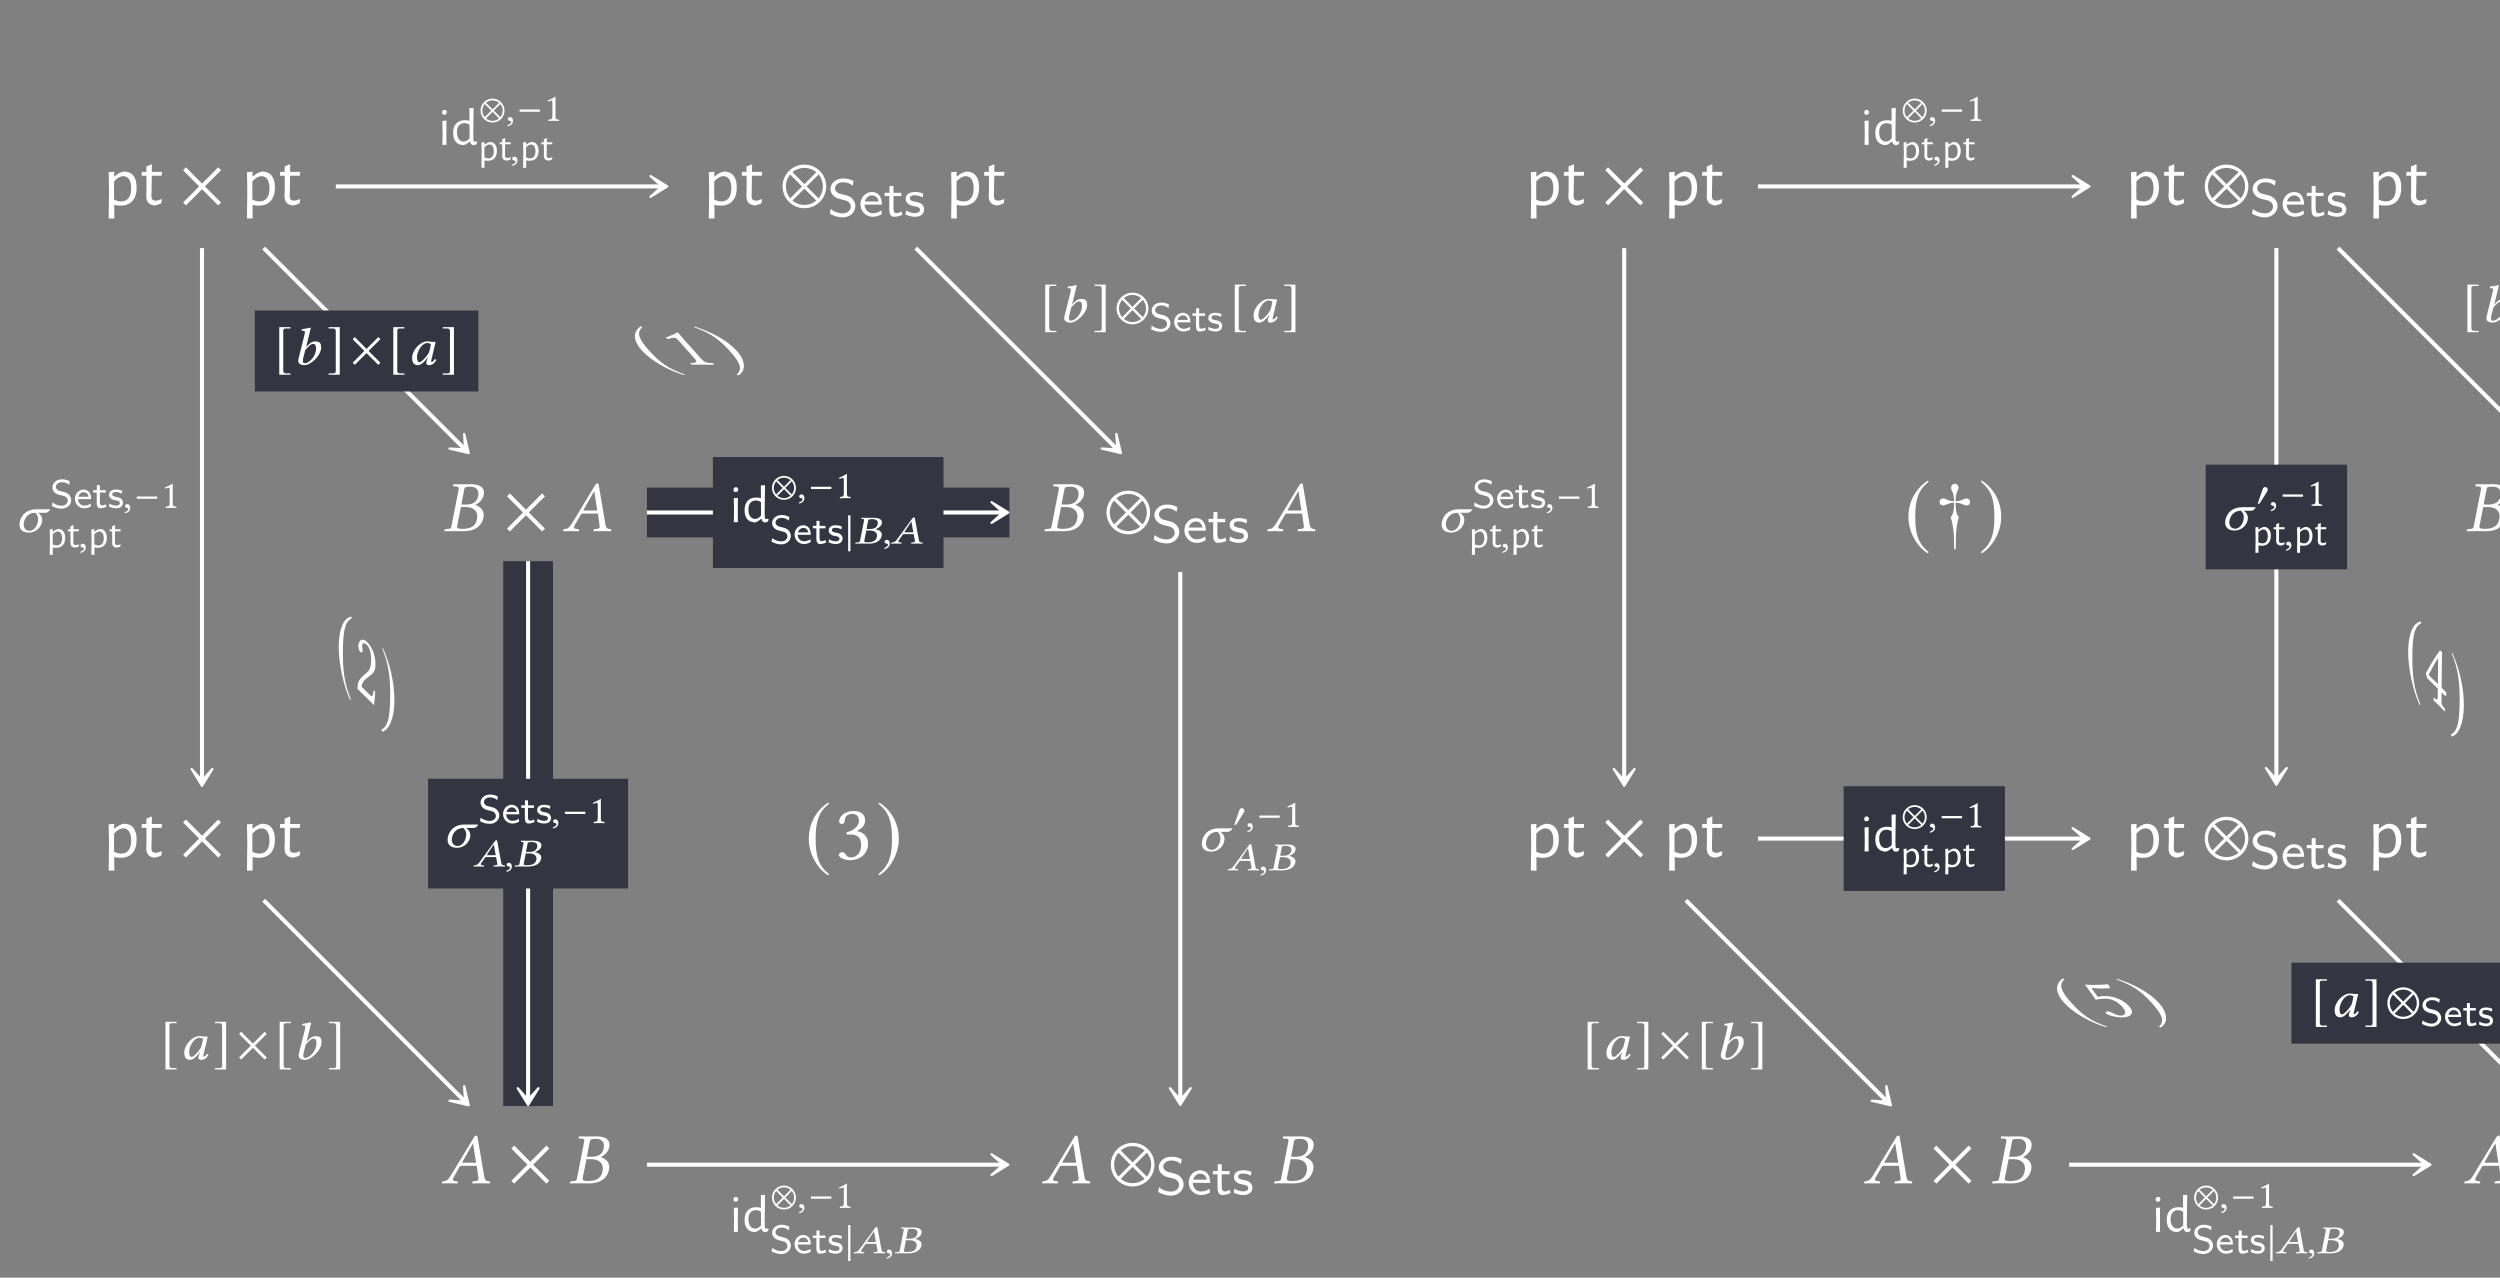 <?xml version="1.0" encoding="UTF-8"?>
<svg xmlns="http://www.w3.org/2000/svg" xmlns:xlink="http://www.w3.org/1999/xlink" width="343.711" height="175.661" viewBox="0 0 343.711 175.661">
<rect x="0" y="0" width="343.711" height="175.661" fill="#808080" stroke="none"/>
<defs>
<g>
<g id="glyph-0-0">
<path d="M 2.875 -4.609 C 3.445 -4.609 3.883 -4.422 4.188 -4.047 C 4.488 -3.672 4.641 -3.129 4.641 -2.422 C 4.641 -1.617 4.445 -1 4.062 -0.562 C 3.676 -0.133 3.129 0.078 2.422 0.078 C 2.141 0.078 1.852 0.047 1.562 -0.016 L 1.578 1.844 L 0.797 1.844 L 0.844 -1.938 L 0.797 -4.516 L 1.562 -4.578 L 1.547 -3.938 L 1.609 -3.938 C 1.848 -4.133 2.055 -4.281 2.234 -4.375 C 2.422 -4.477 2.633 -4.555 2.875 -4.609 Z M 2.516 -0.5 C 2.961 -0.5 3.301 -0.648 3.531 -0.953 C 3.77 -1.266 3.891 -1.703 3.891 -2.266 C 3.891 -2.816 3.797 -3.238 3.609 -3.531 C 3.422 -3.82 3.148 -3.969 2.797 -3.969 C 2.598 -3.969 2.395 -3.91 2.188 -3.797 C 1.988 -3.68 1.773 -3.504 1.547 -3.266 L 1.531 -2 L 1.547 -0.75 C 1.867 -0.582 2.191 -0.5 2.516 -0.5 Z M 2.516 -0.5 "/>
</g>
<g id="glyph-0-1">
<path d="M 2.234 -0.609 C 2.453 -0.609 2.691 -0.676 2.953 -0.812 L 3.047 -0.75 L 2.953 -0.234 C 2.598 -0.066 2.27 0.031 1.969 0.062 C 1.582 -0.008 1.305 -0.148 1.141 -0.359 C 0.973 -0.566 0.891 -0.863 0.891 -1.25 L 0.922 -1.969 L 0.922 -4.031 L 0.297 -4.031 L 0.25 -4.094 L 0.297 -4.562 L 0.906 -4.562 L 0.906 -5.297 L 1.594 -5.594 L 1.672 -5.516 L 1.656 -4.562 L 3.016 -4.562 L 3.047 -4.5 L 3 -4.031 L 1.656 -4.031 L 1.609 -1.328 C 1.598 -1.055 1.641 -0.867 1.734 -0.766 C 1.836 -0.66 2.004 -0.609 2.234 -0.609 Z M 2.234 -0.609 "/>
</g>
<g id="glyph-1-0">
<path d="M 5.781 -0.344 L 3.562 -2.562 L 5.781 -4.781 L 5.391 -5.188 L 3.172 -2.953 L 0.953 -5.188 L 0.562 -4.781 L 2.766 -2.562 L 0.562 -0.344 L 0.953 0.047 L 3.172 -2.172 L 5.391 0.047 Z M 5.781 -0.344 "/>
</g>
<g id="glyph-1-1">
<path d="M 6.172 -2.562 C 6.172 -4.219 4.828 -5.562 3.172 -5.562 C 1.516 -5.562 0.172 -4.219 0.172 -2.562 C 0.172 -0.906 1.516 0.438 3.172 0.438 C 4.828 0.438 6.172 -0.906 6.172 -2.562 Z M 4.812 -4.516 L 3.172 -2.875 L 1.531 -4.516 C 1.969 -4.891 2.547 -5.109 3.172 -5.109 C 3.781 -5.109 4.359 -4.891 4.812 -4.516 Z M 5.719 -2.562 C 5.719 -1.938 5.5 -1.359 5.125 -0.922 L 3.484 -2.562 L 5.125 -4.203 C 5.5 -3.766 5.719 -3.188 5.719 -2.562 Z M 2.844 -2.562 L 1.219 -0.922 C 0.844 -1.359 0.625 -1.938 0.625 -2.562 C 0.625 -3.188 0.844 -3.766 1.219 -4.203 Z M 4.812 -0.609 C 4.359 -0.234 3.781 -0.016 3.172 -0.016 C 2.547 -0.016 1.969 -0.234 1.531 -0.609 L 3.172 -2.25 Z M 4.812 -0.609 "/>
</g>
<g id="glyph-2-0">
<path d="M 3.844 -1.391 C 3.844 -1.984 3.516 -2.312 3.359 -2.469 C 3.062 -2.766 2.719 -2.844 2.172 -2.984 C 1.719 -3.078 1.484 -3.141 1.312 -3.312 C 1.219 -3.406 1.047 -3.562 1.047 -3.844 C 1.047 -4.25 1.453 -4.672 2.172 -4.672 C 2.719 -4.672 3.109 -4.5 3.469 -4.188 L 3.594 -4.844 C 3.125 -5.078 2.703 -5.188 2.172 -5.188 C 1.078 -5.188 0.422 -4.453 0.422 -3.75 C 0.422 -3.453 0.516 -3.109 0.875 -2.781 C 1.203 -2.484 1.531 -2.406 1.984 -2.297 C 2.594 -2.156 2.766 -2.109 2.969 -1.891 C 3.109 -1.766 3.219 -1.562 3.219 -1.312 C 3.219 -0.859 2.812 -0.391 2.109 -0.391 C 1.703 -0.391 1.031 -0.516 0.453 -1 L 0.344 -0.344 C 0.703 -0.141 1.312 0.156 2.125 0.156 C 3.125 0.156 3.844 -0.578 3.844 -1.391 Z M 3.844 -1.391 "/>
</g>
<g id="glyph-2-1">
<path d="M 3.203 -1.594 C 3.203 -1.922 3.156 -2.406 2.875 -2.828 C 2.609 -3.203 2.172 -3.328 1.828 -3.328 C 0.938 -3.328 0.25 -2.562 0.25 -1.641 C 0.25 -0.703 0.984 0.078 1.938 0.078 C 2.359 0.078 2.797 -0.047 3.172 -0.281 L 3.125 -0.797 C 2.719 -0.5 2.266 -0.406 1.953 -0.406 C 1.312 -0.406 0.828 -0.922 0.812 -1.594 Z M 2.75 -2.031 L 0.859 -2.031 C 1.031 -2.609 1.453 -2.859 1.828 -2.859 C 2.141 -2.859 2.609 -2.703 2.75 -2.031 Z M 2.75 -2.031 "/>
</g>
<g id="glyph-2-2">
<path d="M 2.578 -0.203 L 2.453 -0.656 C 2.203 -0.484 1.953 -0.422 1.75 -0.422 C 1.453 -0.422 1.359 -0.719 1.359 -1.062 L 1.359 -2.766 L 2.438 -2.766 L 2.438 -3.219 L 1.359 -3.219 L 1.359 -4.156 L 0.812 -4.156 L 0.812 -3.219 L 0.141 -3.219 L 0.141 -2.766 L 0.781 -2.766 L 0.781 -0.938 C 0.781 -0.438 0.906 0.078 1.438 0.078 C 1.953 0.078 2.359 -0.094 2.578 -0.203 Z M 2.578 -0.203 "/>
</g>
<g id="glyph-2-3">
<path d="M 2.781 -0.938 C 2.781 -1.078 2.766 -1.359 2.469 -1.641 C 2.188 -1.875 1.938 -1.922 1.578 -1.984 C 1.156 -2.078 0.828 -2.141 0.828 -2.453 C 0.828 -2.875 1.344 -2.875 1.453 -2.875 C 1.875 -2.875 2.188 -2.781 2.562 -2.594 L 2.656 -3.109 C 2.156 -3.312 1.797 -3.328 1.531 -3.328 C 1.344 -3.328 0.25 -3.328 0.25 -2.375 C 0.25 -2.031 0.438 -1.844 0.531 -1.75 C 0.797 -1.5 1.094 -1.438 1.484 -1.359 C 1.828 -1.297 2.219 -1.234 2.219 -0.875 C 2.219 -0.422 1.609 -0.422 1.516 -0.422 C 1.047 -0.422 0.609 -0.594 0.312 -0.797 L 0.219 -0.25 C 0.469 -0.125 0.906 0.078 1.516 0.078 C 1.844 0.078 2.156 0.016 2.422 -0.172 C 2.703 -0.375 2.781 -0.703 2.781 -0.938 Z M 2.781 -0.938 "/>
</g>
<g id="glyph-3-0">
<path d="M 2.891 -5.688 C 2.953 -6.016 2.969 -6.109 3.812 -6.109 C 4.281 -6.109 4.844 -5.875 4.844 -5.141 C 4.844 -5.031 4.828 -4.922 4.812 -4.797 C 4.641 -3.953 4 -3.656 3.203 -3.656 L 2.5 -3.656 Z M 2.438 -3.312 L 3.094 -3.312 C 4.219 -3.312 4.688 -2.734 4.688 -2.016 C 4.688 -1.891 4.672 -1.781 4.641 -1.641 C 4.5 -0.922 4.094 -0.312 2.641 -0.312 C 2.078 -0.312 1.906 -0.406 1.906 -0.641 C 1.906 -0.672 1.922 -0.734 1.938 -0.781 Z M 0.203 -0.188 L 0.156 0 L 0.172 0.016 C 0.625 0.016 1.016 0 1.391 0 C 1.781 0 1.906 0.016 2.766 0.016 C 4.672 0.016 5.359 -0.984 5.531 -1.828 C 5.547 -1.969 5.578 -2.078 5.578 -2.203 C 5.578 -2.938 5.094 -3.375 4.422 -3.594 L 4.422 -3.609 C 4.938 -3.859 5.469 -4.375 5.562 -4.922 C 5.578 -5.031 5.609 -5.156 5.609 -5.281 C 5.609 -5.859 5.266 -6.453 3.812 -6.453 C 3.469 -6.453 3.031 -6.438 2.641 -6.438 C 2.266 -6.438 1.891 -6.438 1.438 -6.453 L 1.406 -6.438 L 1.359 -6.234 C 1.359 -6.188 1.375 -6.156 1.422 -6.156 L 1.703 -6.141 C 2.031 -6.125 2.141 -6.078 2.141 -5.906 C 2.141 -5.859 2.141 -5.797 2.125 -5.719 L 1.141 -0.703 C 1.078 -0.359 0.984 -0.312 0.562 -0.297 L 0.281 -0.266 C 0.234 -0.266 0.203 -0.234 0.203 -0.188 Z M 0.203 -0.188 "/>
</g>
<g id="glyph-3-1">
<path d="M 3.062 -2.828 C 2.906 -2.828 2.828 -2.844 2.828 -2.891 C 2.828 -2.906 2.828 -2.938 2.844 -2.953 L 4.297 -5.484 L 4.312 -5.484 L 4.719 -2.828 Z M 1.609 -0.781 L 2.438 -2.234 C 2.516 -2.359 2.578 -2.406 2.812 -2.406 L 4.812 -2.406 L 5.047 -0.719 C 5.062 -0.688 5.062 -0.656 5.062 -0.625 C 5.062 -0.406 4.906 -0.312 4.578 -0.297 L 4.297 -0.266 C 4.25 -0.266 4.234 -0.234 4.219 -0.188 L 4.203 0 L 4.203 0.016 C 4.562 0.016 5.109 0 5.469 0 C 5.859 0 6.25 0.016 6.594 0.016 L 6.625 0 L 6.641 -0.188 C 6.641 -0.234 6.609 -0.266 6.562 -0.266 L 6.453 -0.281 C 6.078 -0.312 5.922 -0.469 5.859 -0.859 L 4.938 -6.266 C 4.922 -6.453 4.891 -6.562 4.75 -6.562 C 4.609 -6.562 4.516 -6.469 4.359 -6.203 L 1.219 -1.016 C 0.844 -0.406 0.562 -0.297 0.156 -0.266 C 0.094 -0.266 0.062 -0.234 0.062 -0.188 L 0.031 0 L 0.047 0.016 C 0.406 0.016 0.562 0 0.922 0 C 1.312 0 1.828 0.016 2.172 0.016 L 2.203 0 L 2.219 -0.188 C 2.234 -0.234 2.203 -0.266 2.156 -0.266 L 1.891 -0.297 C 1.641 -0.312 1.531 -0.406 1.531 -0.562 C 1.531 -0.625 1.562 -0.703 1.609 -0.781 Z M 1.609 -0.781 "/>
</g>
<g id="glyph-4-0">
<path d="M 0.578 -1.016 C 0.578 -0.344 1.016 0.094 1.844 0.094 C 3.016 0.094 3.703 -0.859 3.703 -1.625 C 3.703 -2.078 3.453 -2.438 3.125 -2.625 L 4.141 -2.625 C 4.422 -2.625 4.562 -2.781 4.781 -3.031 L 4.719 -3.109 L 2.922 -3.109 C 1.172 -3.109 0.578 -1.797 0.578 -1.016 Z M 2.766 -2.625 C 3 -2.359 3.141 -2.109 3.141 -1.75 C 3.141 -1.031 2.672 -0.156 1.969 -0.156 C 1.375 -0.156 1.156 -0.625 1.156 -1.047 C 1.156 -1.484 1.469 -2.625 2.766 -2.625 Z M 2.766 -2.625 "/>
</g>
<g id="glyph-4-1">
<path d="M 2.297 -4.219 C 2.406 -4.688 2.484 -4.984 2.484 -4.984 C 2.484 -5.031 2.469 -5.078 2.375 -5.078 C 2.156 -5 1.594 -4.906 1.266 -4.875 L 1.25 -4.688 C 1.25 -4.672 1.25 -4.656 1.281 -4.656 L 1.531 -4.641 C 1.625 -4.641 1.688 -4.594 1.688 -4.438 C 1.688 -4.359 1.656 -4.234 1.625 -4.078 L 0.797 -0.766 C 0.781 -0.703 0.766 -0.625 0.766 -0.547 C 0.766 -0.203 1.016 0.078 1.609 0.078 C 1.859 0.078 2.172 -0.016 2.453 -0.203 C 3.188 -0.656 3.922 -1.578 3.922 -2.328 C 3.922 -2.812 3.828 -3.188 3.094 -3.188 C 2.547 -3.188 2.156 -2.734 1.875 -2.438 L 1.859 -2.438 Z M 3.219 -2.188 C 3.219 -1.141 2.266 -0.188 1.672 -0.188 C 1.484 -0.188 1.406 -0.312 1.406 -0.531 C 1.406 -0.641 1.438 -0.797 1.469 -0.953 L 1.734 -2 C 2.094 -2.406 2.453 -2.844 2.828 -2.844 C 3.062 -2.844 3.219 -2.688 3.219 -2.188 Z M 3.219 -2.188 "/>
</g>
<g id="glyph-4-2">
<path d="M 3.281 -3.141 C 3.062 -3.172 2.953 -3.188 2.641 -3.188 C 1.781 -3.188 0.609 -2.047 0.609 -0.906 C 0.609 -0.5 0.719 0.078 1.391 0.078 C 1.812 0.078 2.266 -0.328 2.75 -0.969 L 2.766 -0.953 L 2.656 -0.656 C 2.594 -0.484 2.562 -0.344 2.562 -0.25 C 2.562 -0.109 2.625 0.078 2.906 0.078 C 3.406 0.078 3.719 -0.219 3.938 -0.625 C 3.891 -0.703 3.859 -0.75 3.75 -0.75 C 3.547 -0.484 3.406 -0.359 3.328 -0.359 C 3.297 -0.359 3.219 -0.375 3.219 -0.469 C 3.219 -0.531 3.281 -0.734 3.312 -0.875 L 3.844 -3.125 C 3.734 -3.125 3.625 -3.125 3.531 -3.125 C 3.438 -3.125 3.344 -3.125 3.281 -3.141 Z M 2.891 -1.594 C 2.484 -0.938 1.875 -0.328 1.641 -0.328 C 1.359 -0.328 1.281 -0.625 1.281 -1.031 C 1.281 -1.797 1.953 -2.969 2.688 -2.969 C 2.844 -2.969 3.031 -2.906 3.188 -2.828 C 3.188 -2.828 3.094 -2.062 2.891 -1.594 Z M 2.891 -1.594 "/>
</g>
<g id="glyph-5-0">
<path d="M 2.906 -1.047 C 2.906 -1.5 2.656 -1.75 2.547 -1.859 C 2.312 -2.094 2.062 -2.156 1.641 -2.25 C 1.297 -2.328 1.125 -2.375 1 -2.5 C 0.922 -2.562 0.797 -2.688 0.797 -2.906 C 0.797 -3.203 1.109 -3.531 1.641 -3.531 C 2.047 -3.531 2.344 -3.391 2.625 -3.156 L 2.703 -3.656 C 2.359 -3.828 2.047 -3.922 1.641 -3.922 C 0.812 -3.922 0.328 -3.359 0.328 -2.828 C 0.328 -2.609 0.391 -2.344 0.656 -2.094 C 0.906 -1.875 1.156 -1.812 1.5 -1.734 C 1.953 -1.625 2.078 -1.594 2.25 -1.438 C 2.344 -1.328 2.438 -1.172 2.438 -0.984 C 2.438 -0.641 2.125 -0.297 1.594 -0.297 C 1.281 -0.297 0.781 -0.391 0.344 -0.75 L 0.25 -0.266 C 0.531 -0.109 0.984 0.109 1.594 0.109 C 2.359 0.109 2.906 -0.438 2.906 -1.047 Z M 2.906 -1.047 "/>
</g>
<g id="glyph-5-1">
<path d="M 2.406 -1.203 C 2.406 -1.453 2.391 -1.828 2.172 -2.141 C 1.969 -2.406 1.641 -2.516 1.375 -2.516 C 0.703 -2.516 0.188 -1.938 0.188 -1.234 C 0.188 -0.531 0.734 0.062 1.469 0.062 C 1.781 0.062 2.109 -0.031 2.391 -0.203 L 2.359 -0.594 C 2.047 -0.375 1.703 -0.312 1.469 -0.312 C 1 -0.312 0.625 -0.703 0.609 -1.203 Z M 2.078 -1.531 L 0.656 -1.531 C 0.781 -1.969 1.109 -2.156 1.375 -2.156 C 1.625 -2.156 1.969 -2.047 2.078 -1.531 Z M 2.078 -1.531 "/>
</g>
<g id="glyph-5-2">
<path d="M 1.938 -0.141 L 1.844 -0.5 C 1.672 -0.375 1.469 -0.328 1.328 -0.328 C 1.094 -0.328 1.031 -0.547 1.031 -0.797 L 1.031 -2.094 L 1.844 -2.094 L 1.844 -2.438 L 1.031 -2.438 L 1.031 -3.125 L 0.609 -3.125 L 0.609 -2.438 L 0.109 -2.438 L 0.109 -2.094 L 0.594 -2.094 L 0.594 -0.703 C 0.594 -0.328 0.688 0.062 1.078 0.062 C 1.469 0.062 1.781 -0.078 1.938 -0.141 Z M 1.938 -0.141 "/>
</g>
<g id="glyph-5-3">
<path d="M 2.094 -0.719 C 2.094 -0.812 2.094 -1.031 1.859 -1.234 C 1.656 -1.422 1.453 -1.453 1.203 -1.5 C 0.875 -1.562 0.625 -1.609 0.625 -1.859 C 0.625 -2.172 1.016 -2.172 1.109 -2.172 C 1.422 -2.172 1.656 -2.094 1.938 -1.953 L 2 -2.344 C 1.625 -2.5 1.359 -2.516 1.156 -2.516 C 1.016 -2.516 0.188 -2.516 0.188 -1.781 C 0.188 -1.531 0.328 -1.391 0.406 -1.328 C 0.594 -1.125 0.828 -1.078 1.125 -1.031 C 1.375 -0.984 1.672 -0.922 1.672 -0.656 C 1.672 -0.312 1.219 -0.312 1.141 -0.312 C 0.797 -0.312 0.453 -0.438 0.234 -0.594 L 0.172 -0.188 C 0.344 -0.094 0.688 0.062 1.141 0.062 C 1.391 0.062 1.625 0.016 1.828 -0.125 C 2.031 -0.281 2.094 -0.531 2.094 -0.719 Z M 2.094 -0.719 "/>
</g>
<g id="glyph-6-0">
<path d="M 0.609 -0.516 C 0.422 -0.516 0.297 -0.391 0.297 -0.234 C 0.297 -0.062 0.453 -0.016 0.562 0 C 0.672 0.016 0.766 0.047 0.766 0.172 C 0.766 0.281 0.562 0.531 0.25 0.594 C 0.25 0.656 0.266 0.703 0.312 0.734 C 0.672 0.688 1.016 0.406 1.016 0.016 C 1.016 -0.312 0.859 -0.516 0.609 -0.516 Z M 0.609 -0.516 "/>
</g>
<g id="glyph-6-1">
<path d="M 2.016 -1.547 C 1.906 -1.547 1.859 -1.562 1.859 -1.594 C 1.859 -1.594 1.859 -1.609 1.859 -1.625 L 2.781 -3.016 L 2.797 -3.016 L 3.062 -1.547 Z M 1.047 -0.438 L 1.594 -1.203 C 1.625 -1.281 1.688 -1.297 1.828 -1.297 L 3.109 -1.297 L 3.281 -0.391 C 3.281 -0.375 3.281 -0.359 3.281 -0.344 C 3.281 -0.219 3.188 -0.172 2.984 -0.156 L 2.812 -0.141 C 2.797 -0.141 2.781 -0.125 2.766 -0.109 L 2.766 0.016 C 3 0 3.344 0 3.594 0 C 3.844 0 4.109 0 4.328 0.016 L 4.328 0 L 4.344 -0.109 C 4.344 -0.125 4.328 -0.141 4.297 -0.141 L 4.234 -0.156 C 3.969 -0.172 3.859 -0.25 3.828 -0.469 L 3.281 -3.438 C 3.266 -3.547 3.234 -3.609 3.141 -3.609 C 3.062 -3.609 3 -3.562 2.891 -3.406 L 0.812 -0.562 C 0.578 -0.219 0.375 -0.172 0.094 -0.141 C 0.078 -0.141 0.031 -0.125 0.031 -0.109 L 0.016 0 L 0.016 0.016 C 0.25 0 0.375 0 0.609 0 C 0.859 0 1.203 0 1.422 0.016 L 1.438 0 L 1.453 -0.109 C 1.469 -0.125 1.438 -0.141 1.422 -0.141 L 1.25 -0.156 C 1.078 -0.172 1.016 -0.219 1.016 -0.312 C 1.016 -0.344 1.031 -0.391 1.047 -0.438 Z M 1.047 -0.438 "/>
</g>
<g id="glyph-6-2">
<path d="M 1.875 -3.125 C 1.906 -3.312 1.938 -3.359 2.516 -3.359 C 2.828 -3.359 3.219 -3.234 3.219 -2.828 C 3.219 -2.766 3.203 -2.703 3.188 -2.641 C 3.078 -2.172 2.656 -2 2.141 -2 L 1.656 -2 Z M 1.625 -1.797 L 2.062 -1.797 C 2.797 -1.797 3.109 -1.484 3.109 -1.078 C 3.109 -1.016 3.094 -0.969 3.078 -0.906 C 2.984 -0.5 2.719 -0.172 1.797 -0.172 C 1.453 -0.172 1.344 -0.219 1.344 -0.344 C 1.344 -0.375 1.359 -0.406 1.359 -0.422 Z M 0.125 -0.109 L 0.109 0 L 0.109 0.016 C 0.422 0 0.688 0 0.938 0 C 1.203 0 1.281 0.016 1.875 0.016 C 3.156 0.016 3.625 -0.531 3.734 -1.016 C 3.75 -1.078 3.766 -1.141 3.766 -1.219 C 3.766 -1.609 3.422 -1.859 2.922 -1.969 L 2.922 -1.984 C 3.312 -2.125 3.688 -2.406 3.75 -2.703 C 3.766 -2.766 3.781 -2.828 3.781 -2.906 C 3.781 -3.219 3.547 -3.547 2.578 -3.547 C 2.359 -3.547 2.062 -3.531 1.797 -3.531 C 1.547 -3.531 1.297 -3.547 1 -3.547 L 0.969 -3.531 L 0.953 -3.422 C 0.953 -3.406 0.953 -3.391 0.984 -3.391 L 1.109 -3.375 C 1.266 -3.375 1.312 -3.344 1.312 -3.25 C 1.312 -3.219 1.312 -3.188 1.312 -3.141 L 0.766 -0.391 C 0.734 -0.203 0.656 -0.172 0.391 -0.156 L 0.188 -0.141 C 0.156 -0.141 0.141 -0.125 0.125 -0.109 Z M 0.125 -0.109 "/>
</g>
<g id="glyph-7-0">
<path d="M 3.141 -1.25 L 3.141 -1.562 L 0.344 -1.562 L 0.344 -1.25 Z M 3.141 -1.25 "/>
</g>
<g id="glyph-7-1">
<path d="M 3.391 -1.406 C 3.391 -2.312 2.656 -3.062 1.75 -3.062 C 0.828 -3.062 0.094 -2.312 0.094 -1.406 C 0.094 -0.5 0.828 0.234 1.75 0.234 C 2.656 0.234 3.391 -0.5 3.391 -1.406 Z M 2.641 -2.484 L 1.75 -1.578 L 0.844 -2.484 C 1.078 -2.688 1.406 -2.812 1.75 -2.812 C 2.078 -2.812 2.391 -2.688 2.641 -2.484 Z M 3.141 -1.406 C 3.141 -1.062 3.016 -0.75 2.812 -0.516 L 1.922 -1.406 L 2.812 -2.312 C 3.016 -2.062 3.141 -1.75 3.141 -1.406 Z M 1.562 -1.406 L 0.672 -0.516 C 0.469 -0.75 0.344 -1.062 0.344 -1.406 C 0.344 -1.75 0.469 -2.062 0.672 -2.312 Z M 2.641 -0.328 C 2.391 -0.125 2.078 0 1.75 0 C 1.406 0 1.078 -0.125 0.844 -0.328 L 1.75 -1.234 Z M 2.641 -0.328 "/>
</g>
<g id="glyph-7-2">
<path d="M 0.703 1.062 L 0.703 -3.875 L 0.391 -3.875 L 0.391 1.062 Z M 0.703 1.062 "/>
</g>
<g id="glyph-7-3">
<path d="M 1.625 -2.25 C 1.625 -2.453 1.438 -2.578 1.25 -2.578 C 1.047 -2.578 0.953 -2.375 0.906 -2.219 L 0.328 -0.547 C 0.312 -0.516 0.281 -0.406 0.281 -0.359 C 0.281 -0.312 0.312 -0.25 0.359 -0.25 C 0.438 -0.25 0.531 -0.359 0.578 -0.422 L 1.469 -1.844 C 1.547 -1.953 1.625 -2.109 1.625 -2.25 Z M 1.625 -2.25 "/>
</g>
<g id="glyph-8-0">
<path d="M 1.578 -0.672 L 1.578 -2.578 C 1.578 -2.906 1.578 -3.234 1.594 -3.312 C 1.594 -3.328 1.578 -3.328 1.562 -3.328 C 1.266 -3.141 0.969 -3.016 0.484 -2.781 C 0.5 -2.719 0.516 -2.672 0.578 -2.641 C 0.828 -2.734 0.938 -2.781 1.047 -2.781 C 1.141 -2.781 1.156 -2.641 1.156 -2.453 L 1.156 -0.672 C 1.156 -0.219 1.016 -0.188 0.625 -0.172 C 0.594 -0.141 0.594 -0.016 0.625 0.016 C 0.891 0 1.094 0 1.391 0 C 1.656 0 1.781 0 2.062 0.016 C 2.094 -0.016 2.094 -0.141 2.062 -0.172 C 1.672 -0.188 1.578 -0.219 1.578 -0.672 Z M 1.578 -0.672 "/>
</g>
<g id="glyph-9-0">
<path d="M 1.578 -2.547 C 1.891 -2.547 2.129 -2.438 2.297 -2.219 C 2.473 -2.008 2.562 -1.711 2.562 -1.328 C 2.562 -0.891 2.453 -0.551 2.234 -0.312 C 2.023 -0.07 1.723 0.047 1.328 0.047 C 1.18 0.047 1.023 0.031 0.859 0 L 0.859 1.016 L 0.438 1.016 L 0.469 -1.062 L 0.438 -2.484 L 0.859 -2.516 L 0.844 -2.172 L 0.891 -2.172 C 1.016 -2.273 1.129 -2.352 1.234 -2.406 C 1.336 -2.457 1.453 -2.504 1.578 -2.547 Z M 1.391 -0.281 C 1.629 -0.281 1.812 -0.363 1.938 -0.531 C 2.07 -0.695 2.141 -0.938 2.141 -1.25 C 2.141 -1.551 2.086 -1.781 1.984 -1.938 C 1.879 -2.102 1.734 -2.188 1.547 -2.188 C 1.43 -2.188 1.316 -2.156 1.203 -2.094 C 1.086 -2.031 0.969 -1.93 0.844 -1.797 L 0.844 -0.422 C 1.031 -0.328 1.211 -0.281 1.391 -0.281 Z M 1.391 -0.281 "/>
</g>
<g id="glyph-9-1">
<path d="M 1.234 -0.328 C 1.348 -0.328 1.477 -0.363 1.625 -0.438 L 1.672 -0.406 L 1.625 -0.125 C 1.426 -0.031 1.242 0.02 1.078 0.031 C 0.867 -0.008 0.719 -0.086 0.625 -0.203 C 0.539 -0.316 0.5 -0.477 0.5 -0.688 L 0.516 -1.078 L 0.5 -2.219 L 0.156 -2.219 L 0.141 -2.25 L 0.172 -2.5 L 0.5 -2.5 L 0.5 -2.906 L 0.875 -3.078 L 0.922 -3.031 L 0.906 -2.5 L 1.656 -2.5 L 1.672 -2.469 L 1.656 -2.219 L 0.906 -2.219 L 0.891 -0.734 C 0.879 -0.586 0.898 -0.484 0.953 -0.422 C 1.016 -0.359 1.109 -0.328 1.234 -0.328 Z M 1.234 -0.328 "/>
</g>
<g id="glyph-10-0">
<path d="M 0.625 -1.406 L 0.594 -3.297 L 1.156 -3.344 L 1.141 -1.453 L 1.156 0 L 0.594 0 Z M 0.891 -4.812 C 0.984 -4.812 1.055 -4.781 1.109 -4.719 C 1.172 -4.664 1.203 -4.586 1.203 -4.484 C 1.203 -4.379 1.172 -4.297 1.109 -4.234 C 1.055 -4.172 0.973 -4.141 0.859 -4.141 C 0.766 -4.141 0.688 -4.164 0.625 -4.219 C 0.57 -4.281 0.547 -4.363 0.547 -4.469 C 0.547 -4.57 0.578 -4.656 0.641 -4.719 C 0.703 -4.781 0.785 -4.812 0.891 -4.812 Z M 0.891 -4.812 "/>
</g>
<g id="glyph-10-1">
<path d="M 3.078 -1.453 L 3.094 -0.719 C 3.102 -0.613 3.117 -0.539 3.141 -0.5 C 3.172 -0.457 3.227 -0.438 3.312 -0.438 C 3.383 -0.438 3.461 -0.453 3.547 -0.484 L 3.609 -0.422 L 3.547 -0.109 C 3.422 -0.023 3.285 0.023 3.141 0.047 C 2.992 0.023 2.879 -0.023 2.797 -0.109 C 2.711 -0.191 2.66 -0.312 2.641 -0.469 L 2.594 -0.469 C 2.445 -0.344 2.312 -0.238 2.188 -0.156 C 2.07 -0.082 1.941 -0.02 1.797 0.031 C 1.316 0.031 0.945 -0.113 0.688 -0.406 C 0.438 -0.695 0.312 -1.113 0.312 -1.656 C 0.312 -2.207 0.453 -2.633 0.734 -2.938 C 1.016 -3.238 1.41 -3.391 1.922 -3.391 C 2.148 -3.391 2.363 -3.363 2.562 -3.312 L 2.547 -5.047 L 3.125 -5.094 Z M 1.859 -2.984 C 1.547 -2.984 1.297 -2.875 1.109 -2.656 C 0.93 -2.445 0.844 -2.145 0.844 -1.75 C 0.844 -1.344 0.926 -1.023 1.094 -0.797 C 1.258 -0.566 1.484 -0.453 1.766 -0.453 C 1.898 -0.453 2.031 -0.484 2.156 -0.547 C 2.289 -0.617 2.426 -0.734 2.562 -0.891 L 2.578 -1.422 L 2.562 -2.797 C 2.301 -2.922 2.066 -2.984 1.859 -2.984 Z M 1.859 -2.984 "/>
</g>
<g id="glyph-11-0">
<path d="M 2.172 1.219 L 1.547 1.219 C 1.312 1.219 1.188 1.094 1.188 0.844 L 1.188 -4.641 C 1.188 -4.859 1.281 -4.953 1.516 -4.953 L 2.172 -4.953 L 2.172 -5.141 L 0.641 -5.141 L 0.641 1.406 L 2.172 1.406 Z M 2.172 1.219 "/>
</g>
<g id="glyph-11-1">
<path d="M 0.25 1.219 L 0.25 1.406 L 1.781 1.406 L 1.781 -5.141 L 0.25 -5.141 L 0.25 -4.953 L 0.875 -4.953 C 1.109 -4.953 1.234 -4.828 1.234 -4.578 L 1.234 0.906 C 1.234 1.125 1.125 1.219 0.906 1.219 Z M 0.25 1.219 "/>
</g>
<g id="glyph-11-2">
<path d="M 4.219 -0.25 L 2.594 -1.875 L 4.219 -3.484 L 3.922 -3.781 L 2.312 -2.156 L 0.703 -3.781 L 0.406 -3.484 L 2.016 -1.875 L 0.406 -0.25 L 0.703 0.031 L 2.312 -1.578 L 3.922 0.031 Z M 4.219 -0.25 "/>
</g>
<g id="glyph-11-3">
<path d="M 4.5 -1.875 C 4.5 -3.078 3.516 -4.047 2.312 -4.047 C 1.109 -4.047 0.125 -3.078 0.125 -1.875 C 0.125 -0.656 1.109 0.312 2.312 0.312 C 3.516 0.312 4.5 -0.656 4.5 -1.875 Z M 3.5 -3.297 L 2.312 -2.094 L 1.125 -3.297 C 1.438 -3.562 1.859 -3.734 2.312 -3.734 C 2.766 -3.734 3.172 -3.562 3.5 -3.297 Z M 4.172 -1.875 C 4.172 -1.422 4 -1 3.734 -0.672 L 2.547 -1.875 L 3.734 -3.062 C 4 -2.734 4.172 -2.312 4.172 -1.875 Z M 2.078 -1.875 L 0.891 -0.672 C 0.625 -1 0.453 -1.422 0.453 -1.875 C 0.453 -2.312 0.625 -2.734 0.891 -3.062 Z M 3.5 -0.438 C 3.172 -0.172 2.766 0 2.312 0 C 1.859 0 1.438 -0.172 1.125 -0.438 L 2.312 -1.641 Z M 3.5 -0.438 "/>
</g>
<g id="glyph-12-0">
<path d="M -1.297 -5.234 C -2.344 -4.531 -2.469 -3.375 -1.141 -1.891 C 0.078 -0.516 2.531 0.875 4.672 1.484 L 4.719 1.375 C 2.516 0.609 1.297 -0.266 -0.156 -1.891 C -1.609 -3.516 -1.891 -4.344 -1.094 -5.125 Z M -1.297 -5.234 "/>
</g>
<g id="glyph-12-1">
<path d="M -4.25 -5.25 L -4.266 -5.141 C -2.094 -4.344 -0.859 -3.516 0.594 -1.891 C 2.047 -0.266 2.391 0.609 1.547 1.359 L 1.781 1.469 C 2.828 0.875 2.812 -0.5 1.594 -1.875 C 0.266 -3.359 -1.969 -4.531 -4.25 -5.25 Z M -4.25 -5.25 "/>
</g>
<g id="glyph-13-0">
<path d="M 2.516 -0.875 L 0.234 -3.422 C -0.156 -3.859 -0.531 -4.297 -0.594 -4.391 C -0.625 -4.422 -0.656 -4.422 -0.688 -4.422 C -1.094 -4.172 -1.562 -4 -2.297 -3.719 C -2.203 -3.641 -2.094 -3.562 -1.938 -3.516 C -1.531 -3.641 -1.328 -3.688 -1.109 -3.688 C -0.922 -3.688 -0.719 -3.516 -0.5 -3.266 L 1.641 -0.875 C 2.188 -0.266 1.906 -0.234 1.109 -0.219 C 1.078 -0.188 1.219 -0.031 1.328 0.016 C 1.875 0.016 2.297 0.016 2.906 0.016 C 3.469 0.016 3.75 0.016 4.328 0.031 C 4.359 -0.016 4.219 -0.172 4.109 -0.203 C 3.297 -0.234 3.062 -0.266 2.516 -0.875 Z M 2.516 -0.875 "/>
</g>
<g id="glyph-13-1">
<path d="M 2.438 -1.359 C 3.047 -0.672 2.938 -0.156 2.25 -0.156 C 1.812 -0.156 1.484 -0.344 1.188 -0.484 C 0.938 -0.609 0.641 -0.734 0.406 -0.734 C 0.188 -0.734 0.078 -0.609 0.203 -0.469 C 0.469 -0.172 1.656 0.094 2.312 0.094 C 3.75 0.094 4.172 -0.562 3.359 -1.469 C 2.703 -2.203 1.375 -2.844 0.094 -2.844 C -0.406 -2.844 -0.781 -2.781 -0.938 -2.734 L -1.812 -3.953 C -1.344 -3.922 -0.953 -3.875 -0.391 -3.875 C -0.047 -3.875 0.328 -3.891 0.781 -3.922 L 0.516 -4.422 L 0.406 -4.453 C -0.203 -4.406 -0.812 -4.375 -1.422 -4.375 C -1.859 -4.375 -2.266 -4.391 -2.688 -4.422 L -1.203 -2.328 C -0.719 -2.469 -0.312 -2.484 0.109 -2.484 C 0.859 -2.484 1.719 -2.172 2.438 -1.359 Z M 2.438 -1.359 "/>
</g>
<g id="glyph-14-0">
<path d="M 2.078 -7.016 C 1.094 -6.812 0.391 -5.469 0.359 -2.922 C 0.344 -0.578 1.016 2.5 1.938 4.484 L 2.031 4.375 C 1.141 2.156 0.906 0.391 0.938 -2.375 C 0.969 -5.172 1.25 -6.344 2.156 -6.766 Z M 2.078 -7.016 "/>
</g>
<g id="glyph-14-1">
<path d="M 0.344 -8.734 L 0.297 -8.594 C 1.141 -6.453 1.406 -4.734 1.375 -1.938 C 1.344 0.828 1.078 2.094 0.172 2.547 L 0.25 2.828 C 1.203 2.688 1.938 1 1.953 -1.344 C 1.984 -3.891 1.312 -6.594 0.344 -8.734 Z M 0.344 -8.734 "/>
</g>
<g id="glyph-15-0">
<path d="M 0.469 -5.484 C 0.469 -5.203 0.609 -4.859 0.734 -4.719 C 0.859 -4.594 1.062 -4.625 1.062 -4.906 C 1.062 -5.016 1.047 -5.094 1.031 -5.188 C 1.016 -5.297 0.984 -5.438 0.984 -5.547 C 1 -5.875 1.172 -6.141 1.672 -5.656 C 1.906 -5.422 2.25 -4.766 2.234 -3.547 C 2.219 -2.75 2.062 -2.25 1.656 -1.891 L 1.156 -1.453 C 0.469 -0.875 0.359 -0.375 0.359 0.359 C 0.359 0.359 0.703 0.688 0.906 0.906 L 2.094 2.062 C 2.312 2.281 2.625 2.609 2.625 2.609 C 2.703 2.047 2.781 1.156 2.797 0.797 C 2.75 0.688 2.672 0.578 2.594 0.531 C 2.484 1.312 2.375 1.5 2.125 1.25 L 0.922 0.078 C 0.922 -0.5 1.406 -0.922 1.438 -0.953 L 2.125 -1.5 C 2.531 -1.781 2.812 -2.062 2.828 -3.016 C 2.844 -4.375 2.25 -5.531 1.703 -6.062 C 0.953 -6.812 0.469 -6.219 0.469 -5.484 Z M 0.469 -5.484 "/>
</g>
<g id="glyph-15-1">
<path d="M 1.891 -4.562 L 1.859 -0.969 L 0.578 -2.234 C 0.938 -2.906 1.422 -3.844 1.891 -4.562 Z M 2.938 0.094 L 2.375 -0.453 L 2.406 -4.094 C 2.422 -4.719 2.422 -5.219 2.438 -5.297 L 2.422 -5.359 L 2.203 -5.578 C 2.156 -5.625 2.125 -5.562 2.094 -5.531 C 1.656 -5 0.859 -3.672 0.219 -2.5 C 0.25 -2.297 0.266 -1.922 0.469 -1.703 L 1.844 -0.359 L 1.844 0.797 C 1.828 1.359 1.562 1.109 1.281 0.875 C 1.25 0.938 1.25 1.188 1.281 1.281 C 1.5 1.5 1.766 1.75 2.078 2.047 C 2.344 2.312 2.609 2.578 2.812 2.797 C 2.859 2.766 2.859 2.516 2.812 2.391 C 2.484 2.016 2.344 1.906 2.359 1.312 L 2.359 0.156 L 2.828 0.625 C 2.922 0.703 3.031 0.578 3.031 0.422 C 3.031 0.297 3.016 0.172 2.938 0.094 Z M 2.938 0.094 "/>
</g>
<g id="glyph-16-0">
<path d="M 3.219 -7.812 C 1.641 -6.797 0.531 -5.031 0.531 -2.797 C 0.531 -0.781 1.672 1.281 3.188 2.203 L 3.312 2.031 C 1.875 0.891 1.469 -0.422 1.469 -2.828 C 1.469 -5.25 1.906 -6.516 3.312 -7.641 Z M 3.219 -7.812 "/>
</g>
<g id="glyph-16-1">
<path d="M 0.422 -7.812 L 0.312 -7.641 C 1.719 -6.516 2.172 -5.25 2.172 -2.828 C 2.172 -0.422 1.75 0.891 0.312 2.031 L 0.453 2.203 C 1.953 1.281 3.109 -0.781 3.109 -2.797 C 3.109 -5.031 2 -6.797 0.422 -7.812 Z M 0.422 -7.812 "/>
</g>
<g id="glyph-16-2">
<path d="M 4.828 -4.891 C 4.828 -5.219 4.562 -5.359 4.375 -5.359 C 3.875 -5.359 3.781 -5 2.844 -4.969 C 2.828 -6.297 3.234 -6.344 3.234 -6.859 C 3.234 -7.125 3 -7.375 2.734 -7.375 C 2.453 -7.375 2.219 -7.125 2.219 -6.859 C 2.219 -6.344 2.625 -6.297 2.625 -4.969 C 1.672 -5 1.594 -5.359 1.094 -5.359 C 0.891 -5.359 0.641 -5.219 0.641 -4.891 C 0.641 -4.5 0.891 -4.406 1.094 -4.406 C 1.594 -4.406 1.672 -4.719 2.625 -4.781 C 2.625 -4.281 2.625 -3.234 2.156 -2.766 C 2.344 -2.328 2.609 -1.062 2.625 0.281 L 2.625 1.625 L 2.859 1.625 L 2.875 0.281 C 2.875 -1.062 3.094 -2.328 3.297 -2.766 C 2.844 -3.234 2.844 -4.281 2.844 -4.781 C 3.781 -4.719 3.875 -4.406 4.375 -4.406 C 4.562 -4.406 4.828 -4.5 4.828 -4.891 Z M 4.828 -4.891 "/>
</g>
<g id="glyph-17-0">
<path d="M 2.344 -6.266 C 2.812 -6.266 3.25 -5.984 3.25 -5.297 C 3.25 -4.734 2.625 -3.906 1.531 -3.75 L 1.594 -3.406 C 1.781 -3.422 1.969 -3.422 2.109 -3.422 C 2.734 -3.422 3.547 -3.25 3.547 -2.016 C 3.547 -0.562 2.578 -0.266 2.188 -0.266 C 1.641 -0.266 1.531 -0.531 1.406 -0.719 C 1.297 -0.875 1.156 -1 0.938 -1 C 0.703 -1 0.484 -0.797 0.484 -0.625 C 0.484 -0.188 1.391 0.109 2.047 0.109 C 3.344 0.109 4.5 -0.734 4.5 -2.172 C 4.5 -3.359 3.609 -3.781 2.969 -3.891 L 2.953 -3.922 C 3.844 -4.344 4.094 -4.781 4.094 -5.359 C 4.094 -5.688 4.031 -5.953 3.766 -6.234 C 3.516 -6.469 3.141 -6.656 2.578 -6.656 C 0.969 -6.656 0.516 -5.609 0.516 -5.25 C 0.516 -5.094 0.625 -4.875 0.891 -4.875 C 1.266 -4.875 1.312 -5.234 1.312 -5.438 C 1.312 -6.141 2.062 -6.266 2.344 -6.266 Z M 2.344 -6.266 "/>
</g>
</g>
<clipPath id="clip-0">
<path clip-rule="nonzero" d="M 339 66 L 343.711 66 L 343.711 74 L 339 74 Z M 339 66 "/>
</clipPath>
<clipPath id="clip-1">
<path clip-rule="nonzero" d="M 338 156 L 343.711 156 L 343.711 163 L 338 163 Z M 338 156 "/>
</clipPath>
<clipPath id="clip-2">
<path clip-rule="nonzero" d="M 313 26 L 343.711 26 L 343.711 70 L 313 70 Z M 313 26 "/>
</clipPath>
<clipPath id="clip-3">
<path clip-rule="nonzero" d="M 341 39 L 343.711 39 L 343.711 45 L 341 45 Z M 341 39 "/>
</clipPath>
<clipPath id="clip-4">
<path clip-rule="nonzero" d="M 313 115 L 343.711 115 L 343.711 160 L 313 160 Z M 313 115 "/>
</clipPath>
<clipPath id="clip-5">
<path clip-rule="nonzero" d="M 315 132 L 343.711 132 L 343.711 144 L 315 144 Z M 315 132 "/>
</clipPath>
</defs>
<g fill="rgb(100%, 100%, 100%)" fill-opacity="1">
<use xlink:href="#glyph-0-0" x="14.144" y="28.19"/>
<use xlink:href="#glyph-0-1" x="19.215" y="28.19"/>
</g>
<g fill="rgb(100%, 100%, 100%)" fill-opacity="1">
<use xlink:href="#glyph-1-0" x="24.607" y="28.19"/>
</g>
<g fill="rgb(100%, 100%, 100%)" fill-opacity="1">
<use xlink:href="#glyph-0-0" x="33.157" y="28.19"/>
<use xlink:href="#glyph-0-1" x="38.228" y="28.19"/>
</g>
<g fill="rgb(100%, 100%, 100%)" fill-opacity="1">
<use xlink:href="#glyph-0-0" x="96.656" y="28.19"/>
<use xlink:href="#glyph-0-1" x="101.727" y="28.19"/>
</g>
<g fill="rgb(100%, 100%, 100%)" fill-opacity="1">
<use xlink:href="#glyph-1-1" x="107.418" y="28.19"/>
</g>
<g fill="rgb(100%, 100%, 100%)" fill-opacity="1">
<use xlink:href="#glyph-2-0" x="113.754" y="29.726"/>
<use xlink:href="#glyph-2-1" x="118.047" y="29.726"/>
<use xlink:href="#glyph-2-2" x="121.481" y="29.726"/>
<use xlink:href="#glyph-2-3" x="124.272" y="29.726"/>
</g>
<g fill="rgb(100%, 100%, 100%)" fill-opacity="1">
<use xlink:href="#glyph-0-0" x="129.972" y="28.19"/>
<use xlink:href="#glyph-0-1" x="135.043" y="28.19"/>
</g>
<g fill="rgb(100%, 100%, 100%)" fill-opacity="1">
<use xlink:href="#glyph-3-0" x="60.929" y="73.022"/>
</g>
<g fill="rgb(100%, 100%, 100%)" fill-opacity="1">
<use xlink:href="#glyph-1-0" x="69.14" y="73.022"/>
</g>
<g fill="rgb(100%, 100%, 100%)" fill-opacity="1">
<use xlink:href="#glyph-3-1" x="77.391" y="73.022"/>
</g>
<g fill="rgb(100%, 100%, 100%)" fill-opacity="1">
<use xlink:href="#glyph-3-0" x="143.441" y="73.022"/>
</g>
<g fill="rgb(100%, 100%, 100%)" fill-opacity="1">
<use xlink:href="#glyph-1-1" x="151.951" y="73.022"/>
</g>
<g fill="rgb(100%, 100%, 100%)" fill-opacity="1">
<use xlink:href="#glyph-2-0" x="158.287" y="74.557"/>
<use xlink:href="#glyph-2-1" x="162.58" y="74.557"/>
<use xlink:href="#glyph-2-2" x="166.014" y="74.557"/>
<use xlink:href="#glyph-2-3" x="168.805" y="74.557"/>
</g>
<g fill="rgb(100%, 100%, 100%)" fill-opacity="1">
<use xlink:href="#glyph-3-1" x="174.206" y="73.022"/>
</g>
<g fill="rgb(100%, 100%, 100%)" fill-opacity="1">
<use xlink:href="#glyph-0-0" x="14.144" y="117.853"/>
<use xlink:href="#glyph-0-1" x="19.215" y="117.853"/>
</g>
<g fill="rgb(100%, 100%, 100%)" fill-opacity="1">
<use xlink:href="#glyph-1-0" x="24.607" y="117.853"/>
</g>
<g fill="rgb(100%, 100%, 100%)" fill-opacity="1">
<use xlink:href="#glyph-0-0" x="33.157" y="117.853"/>
<use xlink:href="#glyph-0-1" x="38.228" y="117.853"/>
</g>
<g fill="rgb(100%, 100%, 100%)" fill-opacity="1">
<use xlink:href="#glyph-3-1" x="60.729" y="162.685"/>
</g>
<g fill="rgb(100%, 100%, 100%)" fill-opacity="1">
<use xlink:href="#glyph-1-0" x="69.738" y="162.685"/>
</g>
<g fill="rgb(100%, 100%, 100%)" fill-opacity="1">
<use xlink:href="#glyph-3-0" x="78.188" y="162.685"/>
</g>
<g fill="rgb(100%, 100%, 100%)" fill-opacity="1">
<use xlink:href="#glyph-3-1" x="143.241" y="162.685"/>
</g>
<g fill="rgb(100%, 100%, 100%)" fill-opacity="1">
<use xlink:href="#glyph-1-1" x="152.549" y="162.685"/>
</g>
<g fill="rgb(100%, 100%, 100%)" fill-opacity="1">
<use xlink:href="#glyph-2-0" x="158.885" y="164.22"/>
<use xlink:href="#glyph-2-1" x="163.178" y="164.22"/>
<use xlink:href="#glyph-2-2" x="166.612" y="164.22"/>
<use xlink:href="#glyph-2-3" x="169.403" y="164.22"/>
</g>
<g fill="rgb(100%, 100%, 100%)" fill-opacity="1">
<use xlink:href="#glyph-3-0" x="175.003" y="162.685"/>
</g>
<path fill="none" stroke-width="0.558" stroke-linecap="butt" stroke-linejoin="miter" stroke="rgb(100%, 100%, 100%)" stroke-opacity="1" stroke-miterlimit="10" d="M -69.799 59.234 L -69.799 -13.891 " transform="matrix(1, 0, 0, -1, 97.572, 93.343)"/>
<path fill-rule="nonzero" fill="rgb(100%, 100%, 100%)" fill-opacity="1" stroke-width="0.311" stroke-linecap="butt" stroke-linejoin="round" stroke="rgb(100%, 100%, 100%)" stroke-opacity="1" stroke-miterlimit="10" d="M 3.69 -0.001 L 1.389 1.425 L 2.971 -0.001 L 1.389 -1.423 Z M 3.69 -0.001 " transform="matrix(0, 1, 1, 0, 27.774, 104.341)"/>
<g fill="rgb(100%, 100%, 100%)" fill-opacity="1">
<use xlink:href="#glyph-4-0" x="2.1" y="73.129"/>
</g>
<g fill="rgb(100%, 100%, 100%)" fill-opacity="1">
<use xlink:href="#glyph-5-0" x="6.881" y="69.823"/>
<use xlink:href="#glyph-5-1" x="10.116" y="69.823"/>
<use xlink:href="#glyph-5-2" x="12.703" y="69.823"/>
<use xlink:href="#glyph-5-3" x="14.805" y="69.823"/>
</g>
<g fill="rgb(100%, 100%, 100%)" fill-opacity="1">
<use xlink:href="#glyph-6-0" x="16.892" y="69.823"/>
</g>
<g fill="rgb(100%, 100%, 100%)" fill-opacity="1">
<use xlink:href="#glyph-7-0" x="18.465" y="69.823"/>
</g>
<g fill="rgb(100%, 100%, 100%)" fill-opacity="1">
<use xlink:href="#glyph-8-0" x="22.169" y="69.823"/>
</g>
<g fill="rgb(100%, 100%, 100%)" fill-opacity="1">
<use xlink:href="#glyph-9-0" x="6.398" y="75.266"/>
<use xlink:href="#glyph-9-1" x="9.187" y="75.266"/>
</g>
<g fill="rgb(100%, 100%, 100%)" fill-opacity="1">
<use xlink:href="#glyph-6-0" x="10.77" y="75.266"/>
</g>
<g fill="rgb(100%, 100%, 100%)" fill-opacity="1">
<use xlink:href="#glyph-9-0" x="12.124" y="75.266"/>
<use xlink:href="#glyph-9-1" x="14.913" y="75.266"/>
</g>
<path fill="none" stroke-width="0.558" stroke-linecap="butt" stroke-linejoin="miter" stroke="rgb(100%, 100%, 100%)" stroke-opacity="1" stroke-miterlimit="10" d="M -51.404 67.714 L -6.627 67.714 " transform="matrix(1, 0, 0, -1, 97.572, 93.343)"/>
<path fill-rule="nonzero" fill="rgb(100%, 100%, 100%)" fill-opacity="1" stroke-width="0.311" stroke-linecap="butt" stroke-linejoin="round" stroke="rgb(100%, 100%, 100%)" stroke-opacity="1" stroke-miterlimit="10" d="M 3.689 -0.001 L 1.389 1.421 L 2.971 -0.001 L 1.389 -1.422 Z M 3.689 -0.001 " transform="matrix(1, 0, 0, -1, 88.049, 25.628)"/>
<g fill="rgb(100%, 100%, 100%)" fill-opacity="1">
<use xlink:href="#glyph-10-0" x="60.227" y="19.918"/>
<use xlink:href="#glyph-10-1" x="61.987" y="19.918"/>
</g>
<g fill="rgb(100%, 100%, 100%)" fill-opacity="1">
<use xlink:href="#glyph-7-1" x="65.973" y="16.613"/>
</g>
<g fill="rgb(100%, 100%, 100%)" fill-opacity="1">
<use xlink:href="#glyph-6-0" x="69.513" y="16.613"/>
</g>
<g fill="rgb(100%, 100%, 100%)" fill-opacity="1">
<use xlink:href="#glyph-7-0" x="71.086" y="16.613"/>
</g>
<g fill="rgb(100%, 100%, 100%)" fill-opacity="1">
<use xlink:href="#glyph-8-0" x="74.79" y="16.613"/>
</g>
<g fill="rgb(100%, 100%, 100%)" fill-opacity="1">
<use xlink:href="#glyph-9-0" x="65.754" y="22.056"/>
<use xlink:href="#glyph-9-1" x="68.543" y="22.056"/>
</g>
<g fill="rgb(100%, 100%, 100%)" fill-opacity="1">
<use xlink:href="#glyph-6-0" x="70.127" y="22.056"/>
</g>
<g fill="rgb(100%, 100%, 100%)" fill-opacity="1">
<use xlink:href="#glyph-9-0" x="71.48" y="22.056"/>
<use xlink:href="#glyph-9-1" x="74.269" y="22.056"/>
</g>
<path fill="none" stroke-width="6.844" stroke-linecap="butt" stroke-linejoin="miter" stroke="rgb(20.392%, 20.784%, 25.49%)" stroke-opacity="1" stroke-miterlimit="10" d="M -24.967 16.191 L -24.967 -58.723 " transform="matrix(1, 0, 0, -1, 97.572, 93.343)"/>
<path fill="none" stroke-width="0.558" stroke-linecap="butt" stroke-linejoin="miter" stroke="rgb(100%, 100%, 100%)" stroke-opacity="1" stroke-miterlimit="10" d="M -24.967 16.191 L -24.967 -57.774 " transform="matrix(1, 0, 0, -1, 97.572, 93.343)"/>
<path fill-rule="nonzero" fill="rgb(100%, 100%, 100%)" fill-opacity="1" stroke-width="0.311" stroke-linecap="butt" stroke-linejoin="round" stroke="rgb(100%, 100%, 100%)" stroke-opacity="1" stroke-miterlimit="10" d="M 3.688 -0.001 L 1.391 1.425 L 2.973 -0.001 L 1.391 -1.423 Z M 3.688 -0.001 " transform="matrix(0, 1, 1, 0, 72.606, 148.222)"/>
<path fill-rule="nonzero" fill="rgb(20.392%, 20.784%, 25.49%)" fill-opacity="1" d="M 58.859 122.148 L 86.355 122.148 L 86.355 107.074 L 58.859 107.074 Z M 58.859 122.148 "/>
<g fill="rgb(100%, 100%, 100%)" fill-opacity="1">
<use xlink:href="#glyph-4-0" x="60.958" y="116.466"/>
</g>
<g fill="rgb(100%, 100%, 100%)" fill-opacity="1">
<use xlink:href="#glyph-5-0" x="65.74" y="113.16"/>
<use xlink:href="#glyph-5-1" x="68.975" y="113.16"/>
<use xlink:href="#glyph-5-2" x="71.562" y="113.16"/>
<use xlink:href="#glyph-5-3" x="73.664" y="113.16"/>
</g>
<g fill="rgb(100%, 100%, 100%)" fill-opacity="1">
<use xlink:href="#glyph-6-0" x="75.751" y="113.16"/>
</g>
<g fill="rgb(100%, 100%, 100%)" fill-opacity="1">
<use xlink:href="#glyph-7-0" x="77.324" y="113.16"/>
</g>
<g fill="rgb(100%, 100%, 100%)" fill-opacity="1">
<use xlink:href="#glyph-8-0" x="81.028" y="113.16"/>
</g>
<g fill="rgb(100%, 100%, 100%)" fill-opacity="1">
<use xlink:href="#glyph-6-1" x="65.092" y="119.126"/>
</g>
<g fill="rgb(100%, 100%, 100%)" fill-opacity="1">
<use xlink:href="#glyph-6-0" x="69.355" y="119.126"/>
</g>
<g fill="rgb(100%, 100%, 100%)" fill-opacity="1">
<use xlink:href="#glyph-6-2" x="70.654" y="119.126"/>
</g>
<path fill="none" stroke-width="0.558" stroke-linecap="butt" stroke-linejoin="miter" stroke="rgb(100%, 100%, 100%)" stroke-opacity="1" stroke-miterlimit="10" d="M -8.623 -66.782 L 40.256 -66.782 " transform="matrix(1, 0, 0, -1, 97.572, 93.343)"/>
<path fill-rule="nonzero" fill="rgb(100%, 100%, 100%)" fill-opacity="1" stroke-width="0.311" stroke-linecap="butt" stroke-linejoin="round" stroke="rgb(100%, 100%, 100%)" stroke-opacity="1" stroke-miterlimit="10" d="M 3.688 -0 L 1.391 1.422 L 2.973 -0 L 1.391 -1.422 Z M 3.688 -0 " transform="matrix(1, 0, 0, -1, 134.933, 160.125)"/>
<g fill="rgb(100%, 100%, 100%)" fill-opacity="1">
<use xlink:href="#glyph-10-0" x="100.294" y="169.363"/>
<use xlink:href="#glyph-10-1" x="102.054" y="169.363"/>
</g>
<g fill="rgb(100%, 100%, 100%)" fill-opacity="1">
<use xlink:href="#glyph-7-1" x="106.041" y="166.057"/>
</g>
<g fill="rgb(100%, 100%, 100%)" fill-opacity="1">
<use xlink:href="#glyph-6-0" x="109.58" y="166.057"/>
</g>
<g fill="rgb(100%, 100%, 100%)" fill-opacity="1">
<use xlink:href="#glyph-7-0" x="111.153" y="166.057"/>
</g>
<g fill="rgb(100%, 100%, 100%)" fill-opacity="1">
<use xlink:href="#glyph-8-0" x="114.857" y="166.057"/>
</g>
<g fill="rgb(100%, 100%, 100%)" fill-opacity="1">
<use xlink:href="#glyph-5-0" x="105.821" y="172.303"/>
<use xlink:href="#glyph-5-1" x="109.056" y="172.303"/>
<use xlink:href="#glyph-5-2" x="111.643" y="172.303"/>
<use xlink:href="#glyph-5-3" x="113.745" y="172.303"/>
</g>
<g fill="rgb(100%, 100%, 100%)" fill-opacity="1">
<use xlink:href="#glyph-7-2" x="116.216" y="172.303"/>
</g>
<g fill="rgb(100%, 100%, 100%)" fill-opacity="1">
<use xlink:href="#glyph-6-1" x="117.367" y="172.303"/>
</g>
<g fill="rgb(100%, 100%, 100%)" fill-opacity="1">
<use xlink:href="#glyph-6-0" x="121.63" y="172.303"/>
</g>
<g fill="rgb(100%, 100%, 100%)" fill-opacity="1">
<use xlink:href="#glyph-6-2" x="122.929" y="172.303"/>
</g>
<path fill="none" stroke-width="6.844" stroke-linecap="butt" stroke-linejoin="miter" stroke="rgb(20.392%, 20.784%, 25.49%)" stroke-opacity="1" stroke-miterlimit="10" d="M -8.623 22.882 L 41.205 22.882 " transform="matrix(1, 0, 0, -1, 97.572, 93.343)"/>
<path fill="none" stroke-width="0.558" stroke-linecap="butt" stroke-linejoin="miter" stroke="rgb(100%, 100%, 100%)" stroke-opacity="1" stroke-miterlimit="10" d="M -8.623 22.882 L 40.256 22.882 " transform="matrix(1, 0, 0, -1, 97.572, 93.343)"/>
<path fill-rule="nonzero" fill="rgb(100%, 100%, 100%)" fill-opacity="1" stroke-width="0.311" stroke-linecap="butt" stroke-linejoin="round" stroke="rgb(100%, 100%, 100%)" stroke-opacity="1" stroke-miterlimit="10" d="M 3.688 -0 L 1.391 1.421 L 2.973 -0 L 1.391 -1.422 Z M 3.688 -0 " transform="matrix(1, 0, 0, -1, 134.933, 70.46)"/>
<path fill-rule="nonzero" fill="rgb(20.392%, 20.784%, 25.49%)" fill-opacity="1" d="M 98.012 78.09 L 129.715 78.09 L 129.715 62.832 L 98.012 62.832 Z M 98.012 78.09 "/>
<g fill="rgb(100%, 100%, 100%)" fill-opacity="1">
<use xlink:href="#glyph-10-0" x="100.294" y="71.792"/>
<use xlink:href="#glyph-10-1" x="102.054" y="71.792"/>
</g>
<g fill="rgb(100%, 100%, 100%)" fill-opacity="1">
<use xlink:href="#glyph-7-1" x="106.041" y="68.486"/>
</g>
<g fill="rgb(100%, 100%, 100%)" fill-opacity="1">
<use xlink:href="#glyph-6-0" x="109.58" y="68.486"/>
</g>
<g fill="rgb(100%, 100%, 100%)" fill-opacity="1">
<use xlink:href="#glyph-7-0" x="111.153" y="68.486"/>
</g>
<g fill="rgb(100%, 100%, 100%)" fill-opacity="1">
<use xlink:href="#glyph-8-0" x="114.857" y="68.486"/>
</g>
<g fill="rgb(100%, 100%, 100%)" fill-opacity="1">
<use xlink:href="#glyph-5-0" x="105.821" y="74.732"/>
<use xlink:href="#glyph-5-1" x="109.056" y="74.732"/>
<use xlink:href="#glyph-5-2" x="111.643" y="74.732"/>
<use xlink:href="#glyph-5-3" x="113.745" y="74.732"/>
</g>
<g fill="rgb(100%, 100%, 100%)" fill-opacity="1">
<use xlink:href="#glyph-7-2" x="116.216" y="74.732"/>
</g>
<g fill="rgb(100%, 100%, 100%)" fill-opacity="1">
<use xlink:href="#glyph-6-2" x="117.476" y="74.732"/>
</g>
<g fill="rgb(100%, 100%, 100%)" fill-opacity="1">
<use xlink:href="#glyph-6-0" x="121.317" y="74.732"/>
</g>
<g fill="rgb(100%, 100%, 100%)" fill-opacity="1">
<use xlink:href="#glyph-6-1" x="122.506" y="74.732"/>
</g>
<path fill="none" stroke-width="0.558" stroke-linecap="butt" stroke-linejoin="miter" stroke="rgb(100%, 100%, 100%)" stroke-opacity="1" stroke-miterlimit="10" d="M 64.698 14.71 L 64.698 -57.774 " transform="matrix(1, 0, 0, -1, 97.572, 93.343)"/>
<path fill-rule="nonzero" fill="rgb(100%, 100%, 100%)" fill-opacity="1" stroke-width="0.311" stroke-linecap="butt" stroke-linejoin="round" stroke="rgb(100%, 100%, 100%)" stroke-opacity="1" stroke-miterlimit="10" d="M 3.688 -0.001 L 1.391 1.425 L 2.973 -0.001 L 1.391 -1.423 Z M 3.688 -0.001 " transform="matrix(0, 1, 1, 0, 162.271, 148.222)"/>
<g fill="rgb(100%, 100%, 100%)" fill-opacity="1">
<use xlink:href="#glyph-4-0" x="164.649" y="116.99"/>
</g>
<g fill="rgb(100%, 100%, 100%)" fill-opacity="1">
<use xlink:href="#glyph-7-3" x="169.458" y="113.684"/>
</g>
<g fill="rgb(100%, 100%, 100%)" fill-opacity="1">
<use xlink:href="#glyph-6-0" x="171.222" y="113.684"/>
</g>
<g fill="rgb(100%, 100%, 100%)" fill-opacity="1">
<use xlink:href="#glyph-7-0" x="172.795" y="113.684"/>
</g>
<g fill="rgb(100%, 100%, 100%)" fill-opacity="1">
<use xlink:href="#glyph-8-0" x="176.499" y="113.684"/>
</g>
<g fill="rgb(100%, 100%, 100%)" fill-opacity="1">
<use xlink:href="#glyph-6-1" x="168.783" y="119.65"/>
</g>
<g fill="rgb(100%, 100%, 100%)" fill-opacity="1">
<use xlink:href="#glyph-6-0" x="173.046" y="119.65"/>
</g>
<g fill="rgb(100%, 100%, 100%)" fill-opacity="1">
<use xlink:href="#glyph-6-2" x="174.345" y="119.65"/>
</g>
<path fill="none" stroke-width="0.558" stroke-linecap="butt" stroke-linejoin="miter" stroke="rgb(100%, 100%, 100%)" stroke-opacity="1" stroke-miterlimit="10" d="M -61.318 59.234 L -33.693 31.613 " transform="matrix(1, 0, 0, -1, 97.572, 93.343)"/>
<path fill-rule="nonzero" fill="rgb(100%, 100%, 100%)" fill-opacity="1" stroke-width="0.311" stroke-linecap="butt" stroke-linejoin="round" stroke="rgb(100%, 100%, 100%)" stroke-opacity="1" stroke-miterlimit="10" d="M 3.69 0 L 1.389 1.423 L 2.972 0 L 1.389 -1.422 Z M 3.69 0 " transform="matrix(0.707, 0.707, 0.707, -0.707, 61.832, 59.684)"/>
<path fill-rule="nonzero" fill="rgb(20.392%, 20.784%, 25.49%)" fill-opacity="1" d="M 35.035 53.824 L 65.77 53.824 L 65.77 42.688 L 35.035 42.688 Z M 35.035 53.824 "/>
<g fill="rgb(100%, 100%, 100%)" fill-opacity="1">
<use xlink:href="#glyph-11-0" x="37.754" y="50.115"/>
</g>
<g fill="rgb(100%, 100%, 100%)" fill-opacity="1">
<use xlink:href="#glyph-4-1" x="40.234" y="50.126"/>
</g>
<g fill="rgb(100%, 100%, 100%)" fill-opacity="1">
<use xlink:href="#glyph-11-1" x="44.929" y="50.115"/>
</g>
<g fill="rgb(100%, 100%, 100%)" fill-opacity="1">
<use xlink:href="#glyph-11-2" x="48.078" y="50.126"/>
</g>
<g fill="rgb(100%, 100%, 100%)" fill-opacity="1">
<use xlink:href="#glyph-11-0" x="53.43" y="50.115"/>
</g>
<g fill="rgb(100%, 100%, 100%)" fill-opacity="1">
<use xlink:href="#glyph-4-2" x="56.049" y="50.126"/>
</g>
<g fill="rgb(100%, 100%, 100%)" fill-opacity="1">
<use xlink:href="#glyph-11-1" x="60.63" y="50.115"/>
</g>
<path fill="none" stroke-width="0.558" stroke-linecap="butt" stroke-linejoin="miter" stroke="rgb(100%, 100%, 100%)" stroke-opacity="1" stroke-miterlimit="10" d="M 28.346 59.234 L 55.971 31.613 " transform="matrix(1, 0, 0, -1, 97.572, 93.343)"/>
<path fill-rule="nonzero" fill="rgb(100%, 100%, 100%)" fill-opacity="1" stroke-width="0.311" stroke-linecap="butt" stroke-linejoin="round" stroke="rgb(100%, 100%, 100%)" stroke-opacity="1" stroke-miterlimit="10" d="M 3.69 0 L 1.389 1.423 L 2.972 0 L 1.389 -1.422 Z M 3.69 0 " transform="matrix(0.707, 0.707, 0.707, -0.707, 151.496, 59.684)"/>
<g fill="rgb(100%, 100%, 100%)" fill-opacity="1">
<use xlink:href="#glyph-11-0" x="143.063" y="44.268"/>
</g>
<g fill="rgb(100%, 100%, 100%)" fill-opacity="1">
<use xlink:href="#glyph-4-1" x="145.543" y="44.279"/>
</g>
<g fill="rgb(100%, 100%, 100%)" fill-opacity="1">
<use xlink:href="#glyph-11-1" x="150.237" y="44.268"/>
</g>
<g fill="rgb(100%, 100%, 100%)" fill-opacity="1">
<use xlink:href="#glyph-11-3" x="153.387" y="44.279"/>
</g>
<g fill="rgb(100%, 100%, 100%)" fill-opacity="1">
<use xlink:href="#glyph-5-0" x="158.012" y="45.518"/>
<use xlink:href="#glyph-5-1" x="161.247" y="45.518"/>
<use xlink:href="#glyph-5-2" x="163.834" y="45.518"/>
<use xlink:href="#glyph-5-3" x="165.936" y="45.518"/>
</g>
<g fill="rgb(100%, 100%, 100%)" fill-opacity="1">
<use xlink:href="#glyph-11-0" x="169.122" y="44.268"/>
</g>
<g fill="rgb(100%, 100%, 100%)" fill-opacity="1">
<use xlink:href="#glyph-4-2" x="171.74" y="44.279"/>
</g>
<g fill="rgb(100%, 100%, 100%)" fill-opacity="1">
<use xlink:href="#glyph-11-1" x="176.322" y="44.268"/>
</g>
<path fill="none" stroke-width="0.558" stroke-linecap="butt" stroke-linejoin="miter" stroke="rgb(100%, 100%, 100%)" stroke-opacity="1" stroke-miterlimit="10" d="M -61.318 -30.43 L -33.693 -58.052 " transform="matrix(1, 0, 0, -1, 97.572, 93.343)"/>
<path fill-rule="nonzero" fill="rgb(100%, 100%, 100%)" fill-opacity="1" stroke-width="0.311" stroke-linecap="butt" stroke-linejoin="round" stroke="rgb(100%, 100%, 100%)" stroke-opacity="1" stroke-miterlimit="10" d="M 3.69 0 L 1.389 1.423 L 2.972 0 L 1.389 -1.422 Z M 3.69 0 " transform="matrix(0.707, 0.707, 0.707, -0.707, 61.832, 149.348)"/>
<g fill="rgb(100%, 100%, 100%)" fill-opacity="1">
<use xlink:href="#glyph-11-0" x="22.108" y="145.626"/>
</g>
<g fill="rgb(100%, 100%, 100%)" fill-opacity="1">
<use xlink:href="#glyph-4-2" x="24.726" y="145.637"/>
</g>
<g fill="rgb(100%, 100%, 100%)" fill-opacity="1">
<use xlink:href="#glyph-11-1" x="29.308" y="145.626"/>
</g>
<g fill="rgb(100%, 100%, 100%)" fill-opacity="1">
<use xlink:href="#glyph-11-2" x="32.457" y="145.637"/>
</g>
<g fill="rgb(100%, 100%, 100%)" fill-opacity="1">
<use xlink:href="#glyph-11-0" x="37.81" y="145.626"/>
</g>
<g fill="rgb(100%, 100%, 100%)" fill-opacity="1">
<use xlink:href="#glyph-4-1" x="40.29" y="145.637"/>
</g>
<g fill="rgb(100%, 100%, 100%)" fill-opacity="1">
<use xlink:href="#glyph-11-1" x="44.985" y="145.626"/>
</g>
<g fill="rgb(100%, 100%, 100%)" fill-opacity="1">
<use xlink:href="#glyph-12-0" x="89.397" y="50.088"/>
</g>
<g fill="rgb(100%, 100%, 100%)" fill-opacity="1">
<use xlink:href="#glyph-13-0" x="93.816" y="50.122"/>
</g>
<g fill="rgb(100%, 100%, 100%)" fill-opacity="1">
<use xlink:href="#glyph-12-1" x="99.733" y="50.142"/>
</g>
<g fill="rgb(100%, 100%, 100%)" fill-opacity="1">
<use xlink:href="#glyph-14-0" x="46.208" y="91.781"/>
</g>
<g fill="rgb(100%, 100%, 100%)" fill-opacity="1">
<use xlink:href="#glyph-15-0" x="48.794" y="94.35"/>
</g>
<g fill="rgb(100%, 100%, 100%)" fill-opacity="1">
<use xlink:href="#glyph-14-1" x="52.271" y="97.76"/>
</g>
<g fill="rgb(100%, 100%, 100%)" fill-opacity="1">
<use xlink:href="#glyph-16-0" x="110.666" y="118.139"/>
</g>
<g fill="rgb(100%, 100%, 100%)" fill-opacity="1">
<use xlink:href="#glyph-17-0" x="114.845" y="118.154"/>
</g>
<g fill="rgb(100%, 100%, 100%)" fill-opacity="1">
<use xlink:href="#glyph-16-1" x="120.463" y="118.139"/>
</g>
<g fill="rgb(100%, 100%, 100%)" fill-opacity="1">
<use xlink:href="#glyph-0-0" x="209.67" y="28.19"/>
<use xlink:href="#glyph-0-1" x="214.741" y="28.19"/>
</g>
<g fill="rgb(100%, 100%, 100%)" fill-opacity="1">
<use xlink:href="#glyph-1-0" x="220.133" y="28.19"/>
</g>
<g fill="rgb(100%, 100%, 100%)" fill-opacity="1">
<use xlink:href="#glyph-0-0" x="228.683" y="28.19"/>
<use xlink:href="#glyph-0-1" x="233.754" y="28.19"/>
</g>
<g fill="rgb(100%, 100%, 100%)" fill-opacity="1">
<use xlink:href="#glyph-0-0" x="292.182" y="28.19"/>
<use xlink:href="#glyph-0-1" x="297.253" y="28.19"/>
</g>
<g fill="rgb(100%, 100%, 100%)" fill-opacity="1">
<use xlink:href="#glyph-1-1" x="302.944" y="28.19"/>
</g>
<g fill="rgb(100%, 100%, 100%)" fill-opacity="1">
<use xlink:href="#glyph-2-0" x="309.28" y="29.726"/>
<use xlink:href="#glyph-2-1" x="313.573" y="29.726"/>
<use xlink:href="#glyph-2-2" x="317.007" y="29.726"/>
<use xlink:href="#glyph-2-3" x="319.798" y="29.726"/>
</g>
<g fill="rgb(100%, 100%, 100%)" fill-opacity="1">
<use xlink:href="#glyph-0-0" x="325.498" y="28.19"/>
<use xlink:href="#glyph-0-1" x="330.569" y="28.19"/>
</g>
<g clip-path="url(#clip-0)">
<g fill="rgb(100%, 100%, 100%)" fill-opacity="1">
<use xlink:href="#glyph-3-0" x="338.966" y="73.022"/>
</g>
</g>
<g fill="rgb(100%, 100%, 100%)" fill-opacity="1">
<use xlink:href="#glyph-0-0" x="209.67" y="117.853"/>
<use xlink:href="#glyph-0-1" x="214.741" y="117.853"/>
</g>
<g fill="rgb(100%, 100%, 100%)" fill-opacity="1">
<use xlink:href="#glyph-1-0" x="220.133" y="117.853"/>
</g>
<g fill="rgb(100%, 100%, 100%)" fill-opacity="1">
<use xlink:href="#glyph-0-0" x="228.683" y="117.853"/>
<use xlink:href="#glyph-0-1" x="233.754" y="117.853"/>
</g>
<g fill="rgb(100%, 100%, 100%)" fill-opacity="1">
<use xlink:href="#glyph-0-0" x="292.182" y="117.853"/>
<use xlink:href="#glyph-0-1" x="297.253" y="117.853"/>
</g>
<g fill="rgb(100%, 100%, 100%)" fill-opacity="1">
<use xlink:href="#glyph-1-1" x="302.944" y="117.853"/>
</g>
<g fill="rgb(100%, 100%, 100%)" fill-opacity="1">
<use xlink:href="#glyph-2-0" x="309.28" y="119.389"/>
<use xlink:href="#glyph-2-1" x="313.573" y="119.389"/>
<use xlink:href="#glyph-2-2" x="317.007" y="119.389"/>
<use xlink:href="#glyph-2-3" x="319.798" y="119.389"/>
</g>
<g fill="rgb(100%, 100%, 100%)" fill-opacity="1">
<use xlink:href="#glyph-0-0" x="325.498" y="117.853"/>
<use xlink:href="#glyph-0-1" x="330.569" y="117.853"/>
</g>
<g fill="rgb(100%, 100%, 100%)" fill-opacity="1">
<use xlink:href="#glyph-3-1" x="256.255" y="162.685"/>
</g>
<g fill="rgb(100%, 100%, 100%)" fill-opacity="1">
<use xlink:href="#glyph-1-0" x="265.264" y="162.685"/>
</g>
<g fill="rgb(100%, 100%, 100%)" fill-opacity="1">
<use xlink:href="#glyph-3-0" x="273.714" y="162.685"/>
</g>
<g clip-path="url(#clip-1)">
<g fill="rgb(100%, 100%, 100%)" fill-opacity="1">
<use xlink:href="#glyph-3-1" x="338.767" y="162.685"/>
</g>
</g>
<path fill="none" stroke-width="0.558" stroke-linecap="butt" stroke-linejoin="miter" stroke="rgb(100%, 100%, 100%)" stroke-opacity="1" stroke-miterlimit="10" d="M -69.797 59.234 L -69.797 -13.891 " transform="matrix(1, 0, 0, -1, 293.098, 93.343)"/>
<path fill-rule="nonzero" fill="rgb(100%, 100%, 100%)" fill-opacity="1" stroke-width="0.311" stroke-linecap="butt" stroke-linejoin="round" stroke="rgb(100%, 100%, 100%)" stroke-opacity="1" stroke-miterlimit="10" d="M 3.69 0.001 L 1.389 1.422 L 2.971 0.001 L 1.389 -1.421 Z M 3.69 0.001 " transform="matrix(0, 1, 1, 0, 223.3, 104.341)"/>
<g fill="rgb(100%, 100%, 100%)" fill-opacity="1">
<use xlink:href="#glyph-4-0" x="197.625" y="73.129"/>
</g>
<g fill="rgb(100%, 100%, 100%)" fill-opacity="1">
<use xlink:href="#glyph-5-0" x="202.407" y="69.823"/>
<use xlink:href="#glyph-5-1" x="205.642" y="69.823"/>
<use xlink:href="#glyph-5-2" x="208.229" y="69.823"/>
<use xlink:href="#glyph-5-3" x="210.331" y="69.823"/>
</g>
<g fill="rgb(100%, 100%, 100%)" fill-opacity="1">
<use xlink:href="#glyph-6-0" x="212.418" y="69.823"/>
</g>
<g fill="rgb(100%, 100%, 100%)" fill-opacity="1">
<use xlink:href="#glyph-7-0" x="213.991" y="69.823"/>
</g>
<g fill="rgb(100%, 100%, 100%)" fill-opacity="1">
<use xlink:href="#glyph-8-0" x="217.695" y="69.823"/>
</g>
<g fill="rgb(100%, 100%, 100%)" fill-opacity="1">
<use xlink:href="#glyph-9-0" x="201.924" y="75.266"/>
<use xlink:href="#glyph-9-1" x="204.713" y="75.266"/>
</g>
<g fill="rgb(100%, 100%, 100%)" fill-opacity="1">
<use xlink:href="#glyph-6-0" x="206.296" y="75.266"/>
</g>
<g fill="rgb(100%, 100%, 100%)" fill-opacity="1">
<use xlink:href="#glyph-9-0" x="207.65" y="75.266"/>
<use xlink:href="#glyph-9-1" x="210.439" y="75.266"/>
</g>
<path fill="none" stroke-width="0.558" stroke-linecap="butt" stroke-linejoin="miter" stroke="rgb(100%, 100%, 100%)" stroke-opacity="1" stroke-miterlimit="10" d="M -51.403 -21.95 L -6.629 -21.95 " transform="matrix(1, 0, 0, -1, 293.098, 93.343)"/>
<path fill-rule="nonzero" fill="rgb(100%, 100%, 100%)" fill-opacity="1" stroke-width="0.311" stroke-linecap="butt" stroke-linejoin="round" stroke="rgb(100%, 100%, 100%)" stroke-opacity="1" stroke-miterlimit="10" d="M 3.691 -0 L 1.39 1.422 L 2.972 -0 L 1.39 -1.422 Z M 3.691 -0 " transform="matrix(1, 0, 0, -1, 283.575, 115.293)"/>
<path fill-rule="nonzero" fill="rgb(20.392%, 20.784%, 25.49%)" fill-opacity="1" d="M 253.473 122.488 L 275.645 122.488 L 275.645 108.098 L 253.473 108.098 Z M 253.473 122.488 "/>
<g fill="rgb(100%, 100%, 100%)" fill-opacity="1">
<use xlink:href="#glyph-10-0" x="255.753" y="117.056"/>
<use xlink:href="#glyph-10-1" x="257.513" y="117.056"/>
</g>
<g fill="rgb(100%, 100%, 100%)" fill-opacity="1">
<use xlink:href="#glyph-7-1" x="261.499" y="113.751"/>
</g>
<g fill="rgb(100%, 100%, 100%)" fill-opacity="1">
<use xlink:href="#glyph-6-0" x="265.039" y="113.751"/>
</g>
<g fill="rgb(100%, 100%, 100%)" fill-opacity="1">
<use xlink:href="#glyph-7-0" x="266.611" y="113.751"/>
</g>
<g fill="rgb(100%, 100%, 100%)" fill-opacity="1">
<use xlink:href="#glyph-8-0" x="270.316" y="113.751"/>
</g>
<g fill="rgb(100%, 100%, 100%)" fill-opacity="1">
<use xlink:href="#glyph-9-0" x="261.28" y="119.194"/>
<use xlink:href="#glyph-9-1" x="264.069" y="119.194"/>
</g>
<g fill="rgb(100%, 100%, 100%)" fill-opacity="1">
<use xlink:href="#glyph-6-0" x="265.653" y="119.194"/>
</g>
<g fill="rgb(100%, 100%, 100%)" fill-opacity="1">
<use xlink:href="#glyph-9-0" x="267.006" y="119.194"/>
<use xlink:href="#glyph-9-1" x="269.795" y="119.194"/>
</g>
<path fill="none" stroke-width="0.558" stroke-linecap="butt" stroke-linejoin="miter" stroke="rgb(100%, 100%, 100%)" stroke-opacity="1" stroke-miterlimit="10" d="M -51.403 67.714 L -6.629 67.714 " transform="matrix(1, 0, 0, -1, 293.098, 93.343)"/>
<path fill-rule="nonzero" fill="rgb(100%, 100%, 100%)" fill-opacity="1" stroke-width="0.311" stroke-linecap="butt" stroke-linejoin="round" stroke="rgb(100%, 100%, 100%)" stroke-opacity="1" stroke-miterlimit="10" d="M 3.691 -0.001 L 1.39 1.421 L 2.972 -0.001 L 1.39 -1.422 Z M 3.691 -0.001 " transform="matrix(1, 0, 0, -1, 283.575, 25.628)"/>
<g fill="rgb(100%, 100%, 100%)" fill-opacity="1">
<use xlink:href="#glyph-10-0" x="255.753" y="19.918"/>
<use xlink:href="#glyph-10-1" x="257.513" y="19.918"/>
</g>
<g fill="rgb(100%, 100%, 100%)" fill-opacity="1">
<use xlink:href="#glyph-7-1" x="261.499" y="16.613"/>
</g>
<g fill="rgb(100%, 100%, 100%)" fill-opacity="1">
<use xlink:href="#glyph-6-0" x="265.039" y="16.613"/>
</g>
<g fill="rgb(100%, 100%, 100%)" fill-opacity="1">
<use xlink:href="#glyph-7-0" x="266.611" y="16.613"/>
</g>
<g fill="rgb(100%, 100%, 100%)" fill-opacity="1">
<use xlink:href="#glyph-8-0" x="270.316" y="16.613"/>
</g>
<g fill="rgb(100%, 100%, 100%)" fill-opacity="1">
<use xlink:href="#glyph-9-0" x="261.28" y="22.056"/>
<use xlink:href="#glyph-9-1" x="264.069" y="22.056"/>
</g>
<g fill="rgb(100%, 100%, 100%)" fill-opacity="1">
<use xlink:href="#glyph-6-0" x="265.653" y="22.056"/>
</g>
<g fill="rgb(100%, 100%, 100%)" fill-opacity="1">
<use xlink:href="#glyph-9-0" x="267.006" y="22.056"/>
<use xlink:href="#glyph-9-1" x="269.795" y="22.056"/>
</g>
<path fill="none" stroke-width="0.558" stroke-linecap="butt" stroke-linejoin="miter" stroke="rgb(100%, 100%, 100%)" stroke-opacity="1" stroke-miterlimit="10" d="M 19.867 59.234 L 19.867 -13.759 " transform="matrix(1, 0, 0, -1, 293.098, 93.343)"/>
<path fill-rule="nonzero" fill="rgb(100%, 100%, 100%)" fill-opacity="1" stroke-width="0.311" stroke-linecap="butt" stroke-linejoin="round" stroke="rgb(100%, 100%, 100%)" stroke-opacity="1" stroke-miterlimit="10" d="M 3.688 0 L 1.391 1.422 L 2.973 0 L 1.391 -1.422 Z M 3.688 0 " transform="matrix(0, 1, 1, 0, 312.965, 104.207)"/>
<path fill-rule="nonzero" fill="rgb(20.392%, 20.784%, 25.49%)" fill-opacity="1" d="M 303.246 78.277 L 322.684 78.277 L 322.684 63.883 L 303.246 63.883 Z M 303.246 78.277 "/>
<g fill="rgb(100%, 100%, 100%)" fill-opacity="1">
<use xlink:href="#glyph-4-0" x="305.344" y="72.845"/>
</g>
<g fill="rgb(100%, 100%, 100%)" fill-opacity="1">
<use xlink:href="#glyph-7-3" x="310.153" y="69.539"/>
</g>
<g fill="rgb(100%, 100%, 100%)" fill-opacity="1">
<use xlink:href="#glyph-6-0" x="311.917" y="69.539"/>
</g>
<g fill="rgb(100%, 100%, 100%)" fill-opacity="1">
<use xlink:href="#glyph-7-0" x="313.49" y="69.539"/>
</g>
<g fill="rgb(100%, 100%, 100%)" fill-opacity="1">
<use xlink:href="#glyph-8-0" x="317.194" y="69.539"/>
</g>
<g fill="rgb(100%, 100%, 100%)" fill-opacity="1">
<use xlink:href="#glyph-9-0" x="309.642" y="74.982"/>
<use xlink:href="#glyph-9-1" x="312.431" y="74.982"/>
</g>
<g fill="rgb(100%, 100%, 100%)" fill-opacity="1">
<use xlink:href="#glyph-6-0" x="314.015" y="74.982"/>
</g>
<g fill="rgb(100%, 100%, 100%)" fill-opacity="1">
<use xlink:href="#glyph-9-0" x="315.368" y="74.982"/>
<use xlink:href="#glyph-9-1" x="318.157" y="74.982"/>
</g>
<path fill="none" stroke-width="0.558" stroke-linecap="butt" stroke-linejoin="miter" stroke="rgb(100%, 100%, 100%)" stroke-opacity="1" stroke-miterlimit="10" d="M -8.625 -66.782 L 40.257 -66.782 " transform="matrix(1, 0, 0, -1, 293.098, 93.343)"/>
<path fill-rule="nonzero" fill="rgb(100%, 100%, 100%)" fill-opacity="1" stroke-width="0.311" stroke-linecap="butt" stroke-linejoin="round" stroke="rgb(100%, 100%, 100%)" stroke-opacity="1" stroke-miterlimit="10" d="M 3.689 -0 L 1.388 1.422 L 2.974 -0 L 1.388 -1.422 Z M 3.689 -0 " transform="matrix(1, 0, 0, -1, 330.459, 160.125)"/>
<g fill="rgb(100%, 100%, 100%)" fill-opacity="1">
<use xlink:href="#glyph-10-0" x="295.82" y="169.363"/>
<use xlink:href="#glyph-10-1" x="297.58" y="169.363"/>
</g>
<g fill="rgb(100%, 100%, 100%)" fill-opacity="1">
<use xlink:href="#glyph-7-1" x="301.566" y="166.057"/>
</g>
<g fill="rgb(100%, 100%, 100%)" fill-opacity="1">
<use xlink:href="#glyph-6-0" x="305.106" y="166.057"/>
</g>
<g fill="rgb(100%, 100%, 100%)" fill-opacity="1">
<use xlink:href="#glyph-7-0" x="306.679" y="166.057"/>
</g>
<g fill="rgb(100%, 100%, 100%)" fill-opacity="1">
<use xlink:href="#glyph-8-0" x="310.383" y="166.057"/>
</g>
<g fill="rgb(100%, 100%, 100%)" fill-opacity="1">
<use xlink:href="#glyph-5-0" x="301.347" y="172.303"/>
<use xlink:href="#glyph-5-1" x="304.582" y="172.303"/>
<use xlink:href="#glyph-5-2" x="307.169" y="172.303"/>
<use xlink:href="#glyph-5-3" x="309.271" y="172.303"/>
</g>
<g fill="rgb(100%, 100%, 100%)" fill-opacity="1">
<use xlink:href="#glyph-7-2" x="311.742" y="172.303"/>
</g>
<g fill="rgb(100%, 100%, 100%)" fill-opacity="1">
<use xlink:href="#glyph-6-1" x="312.892" y="172.303"/>
</g>
<g fill="rgb(100%, 100%, 100%)" fill-opacity="1">
<use xlink:href="#glyph-6-0" x="317.16" y="172.303"/>
</g>
<g fill="rgb(100%, 100%, 100%)" fill-opacity="1">
<use xlink:href="#glyph-6-2" x="318.459" y="172.303"/>
</g>
<g clip-path="url(#clip-2)">
<path fill="none" stroke-width="0.558" stroke-linecap="butt" stroke-linejoin="miter" stroke="rgb(100%, 100%, 100%)" stroke-opacity="1" stroke-miterlimit="10" d="M 28.347 59.234 L 55.972 31.613 " transform="matrix(1, 0, 0, -1, 293.098, 93.343)"/>
</g>
<g fill="rgb(100%, 100%, 100%)" fill-opacity="1">
<use xlink:href="#glyph-11-0" x="338.589" y="44.268"/>
</g>
<g clip-path="url(#clip-3)">
<g fill="rgb(100%, 100%, 100%)" fill-opacity="1">
<use xlink:href="#glyph-4-1" x="341.069" y="44.279"/>
</g>
</g>
<path fill="none" stroke-width="0.558" stroke-linecap="butt" stroke-linejoin="miter" stroke="rgb(100%, 100%, 100%)" stroke-opacity="1" stroke-miterlimit="10" d="M -61.317 -30.43 L -33.692 -58.052 " transform="matrix(1, 0, 0, -1, 293.098, 93.343)"/>
<path fill-rule="nonzero" fill="rgb(100%, 100%, 100%)" fill-opacity="1" stroke-width="0.311" stroke-linecap="butt" stroke-linejoin="round" stroke="rgb(100%, 100%, 100%)" stroke-opacity="1" stroke-miterlimit="10" d="M 3.688 -0.001 L 1.39 1.424 L 2.973 0.001 L 1.39 -1.421 Z M 3.688 -0.001 " transform="matrix(0.707, 0.707, 0.707, -0.707, 257.358, 149.348)"/>
<g fill="rgb(100%, 100%, 100%)" fill-opacity="1">
<use xlink:href="#glyph-11-0" x="217.634" y="145.626"/>
</g>
<g fill="rgb(100%, 100%, 100%)" fill-opacity="1">
<use xlink:href="#glyph-4-2" x="220.252" y="145.637"/>
</g>
<g fill="rgb(100%, 100%, 100%)" fill-opacity="1">
<use xlink:href="#glyph-11-1" x="224.834" y="145.626"/>
</g>
<g fill="rgb(100%, 100%, 100%)" fill-opacity="1">
<use xlink:href="#glyph-11-2" x="227.983" y="145.637"/>
</g>
<g fill="rgb(100%, 100%, 100%)" fill-opacity="1">
<use xlink:href="#glyph-11-0" x="233.336" y="145.626"/>
</g>
<g fill="rgb(100%, 100%, 100%)" fill-opacity="1">
<use xlink:href="#glyph-4-1" x="235.816" y="145.637"/>
</g>
<g fill="rgb(100%, 100%, 100%)" fill-opacity="1">
<use xlink:href="#glyph-11-1" x="240.51" y="145.626"/>
</g>
<g clip-path="url(#clip-4)">
<path fill="none" stroke-width="0.558" stroke-linecap="butt" stroke-linejoin="miter" stroke="rgb(100%, 100%, 100%)" stroke-opacity="1" stroke-miterlimit="10" d="M 28.347 -30.43 L 55.972 -58.052 " transform="matrix(1, 0, 0, -1, 293.098, 93.343)"/>
</g>
<g clip-path="url(#clip-5)">
<path fill-rule="nonzero" fill="rgb(20.392%, 20.784%, 25.49%)" fill-opacity="1" d="M 315.035 143.488 L 356.152 143.488 L 356.152 132.352 L 315.035 132.352 Z M 315.035 143.488 "/>
</g>
<g fill="rgb(100%, 100%, 100%)" fill-opacity="1">
<use xlink:href="#glyph-11-0" x="317.752" y="139.778"/>
</g>
<g fill="rgb(100%, 100%, 100%)" fill-opacity="1">
<use xlink:href="#glyph-4-2" x="320.37" y="139.789"/>
</g>
<g fill="rgb(100%, 100%, 100%)" fill-opacity="1">
<use xlink:href="#glyph-11-1" x="324.952" y="139.778"/>
</g>
<g fill="rgb(100%, 100%, 100%)" fill-opacity="1">
<use xlink:href="#glyph-11-3" x="328.101" y="139.789"/>
</g>
<g fill="rgb(100%, 100%, 100%)" fill-opacity="1">
<use xlink:href="#glyph-5-0" x="332.726" y="141.029"/>
<use xlink:href="#glyph-5-1" x="335.961" y="141.029"/>
<use xlink:href="#glyph-5-2" x="338.548" y="141.029"/>
<use xlink:href="#glyph-5-3" x="340.65" y="141.029"/>
</g>
<g fill="rgb(100%, 100%, 100%)" fill-opacity="1">
<use xlink:href="#glyph-16-0" x="261.848" y="73.868"/>
</g>
<g fill="rgb(100%, 100%, 100%)" fill-opacity="1">
<use xlink:href="#glyph-16-2" x="266.026" y="73.885"/>
</g>
<g fill="rgb(100%, 100%, 100%)" fill-opacity="1">
<use xlink:href="#glyph-16-1" x="272.026" y="73.868"/>
</g>
<g fill="rgb(100%, 100%, 100%)" fill-opacity="1">
<use xlink:href="#glyph-14-0" x="330.725" y="92.457"/>
</g>
<g fill="rgb(100%, 100%, 100%)" fill-opacity="1">
<use xlink:href="#glyph-15-1" x="333.312" y="95.024"/>
</g>
<g fill="rgb(100%, 100%, 100%)" fill-opacity="1">
<use xlink:href="#glyph-14-1" x="336.788" y="98.435"/>
</g>
<g fill="rgb(100%, 100%, 100%)" fill-opacity="1">
<use xlink:href="#glyph-12-0" x="284.923" y="139.751"/>
</g>
<g fill="rgb(100%, 100%, 100%)" fill-opacity="1">
<use xlink:href="#glyph-13-1" x="289.341" y="139.785"/>
</g>
<g fill="rgb(100%, 100%, 100%)" fill-opacity="1">
<use xlink:href="#glyph-12-1" x="295.259" y="139.805"/>
</g>
</svg>
